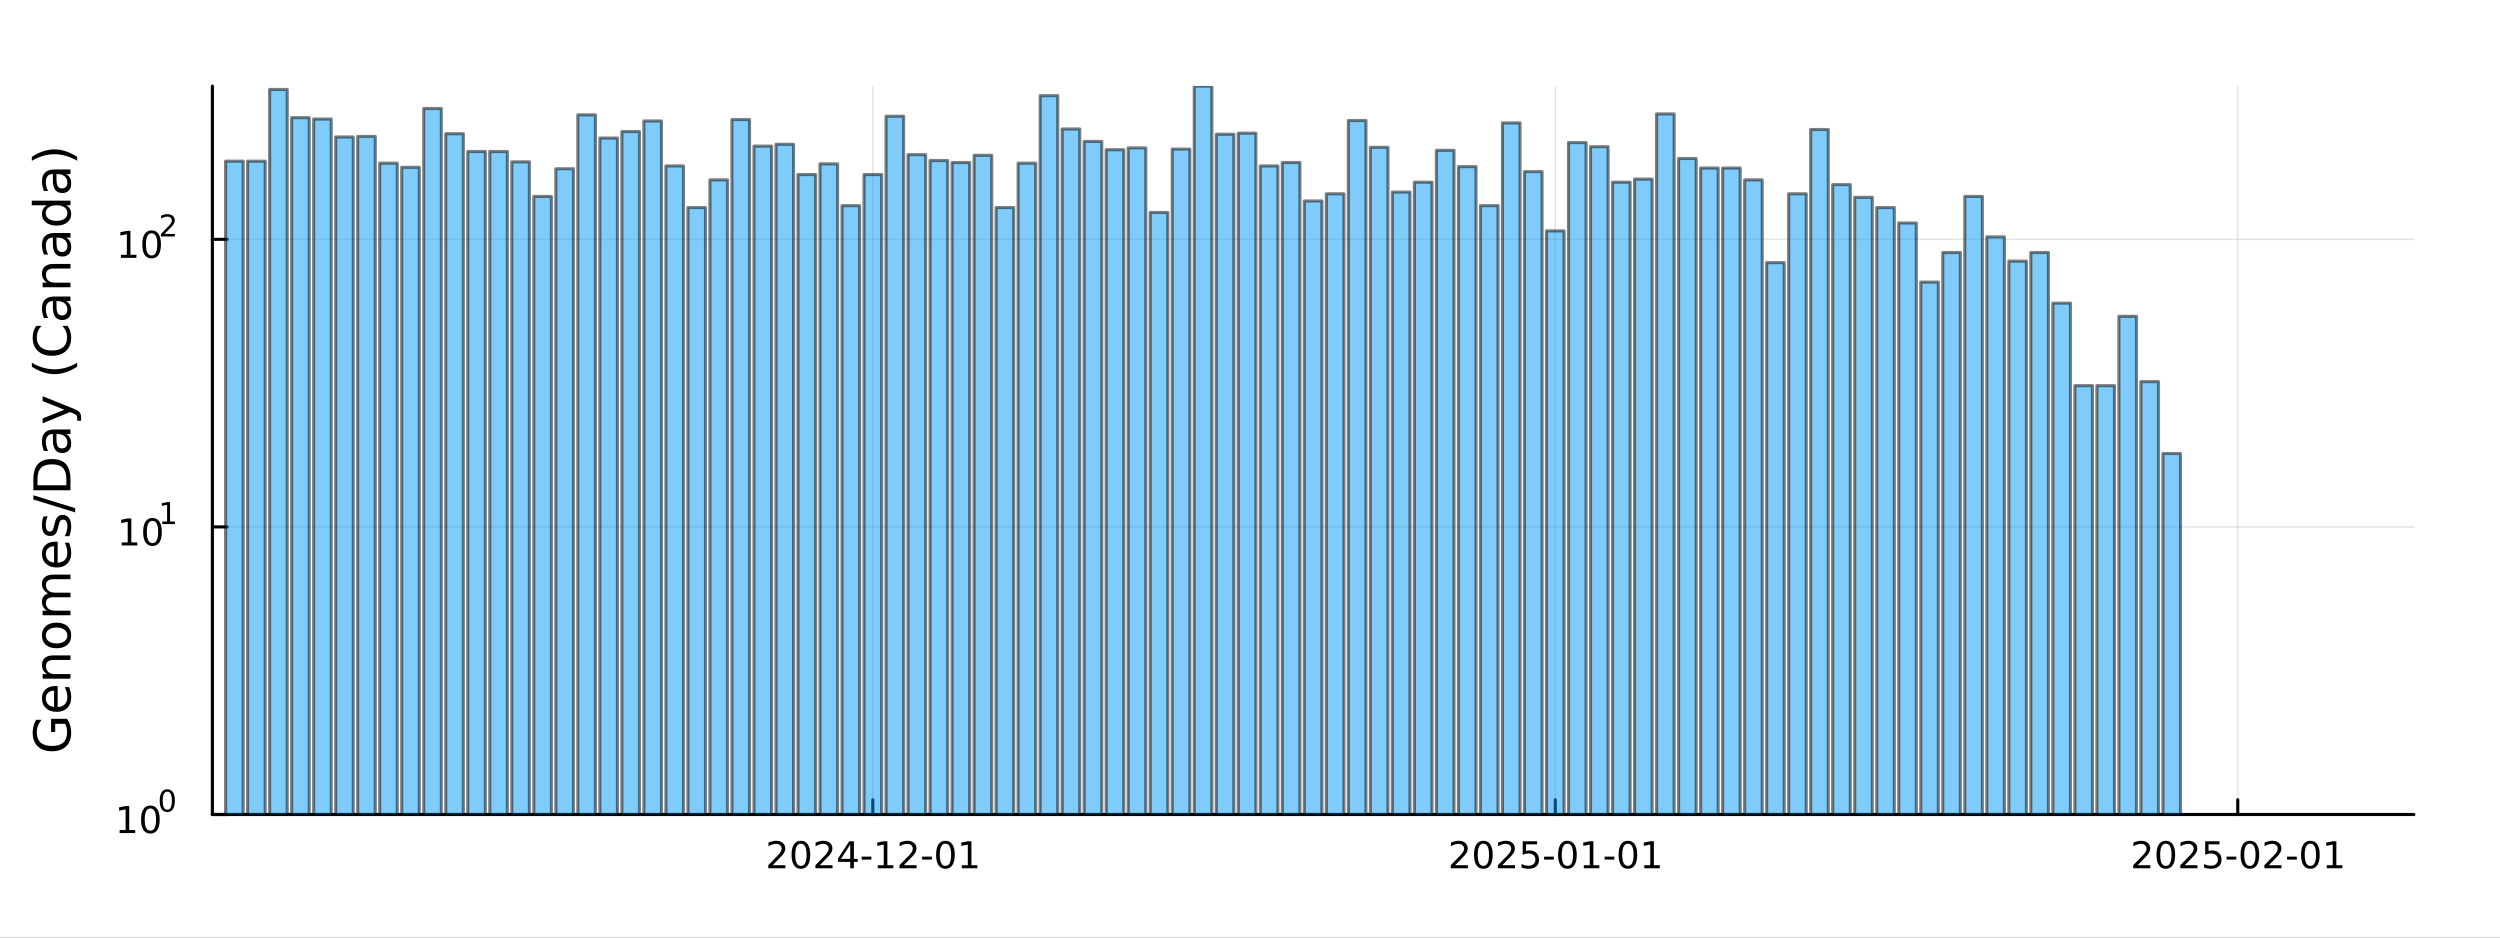 <?xml version="1.0" encoding="utf-8"?>
<svg xmlns="http://www.w3.org/2000/svg" xmlns:xlink="http://www.w3.org/1999/xlink" width="800" height="300" viewBox="0 0 3200 1200">
<rect x="0" y="0" width="3200" height="1200" fill="#333333" stroke="none"/>
<defs>
  <clipPath id="clip000">
    <rect x="0" y="0" width="3200" height="1200"/>
  </clipPath>
</defs>
<path clip-path="url(#clip000)" d="M0 1200 L3200 1200 L3200 0 L0 0  Z" fill="#ffffff" fill-rule="evenodd" fill-opacity="1"/>
<defs>
  <clipPath id="clip001">
    <rect x="640" y="0" width="2241" height="1200"/>
  </clipPath>
</defs>
<path clip-path="url(#clip000)" d="M271.839 1042.58 L3089.76 1042.58 L3089.76 110.236 L271.839 110.236  Z" fill="#ffffff" fill-rule="evenodd" fill-opacity="1"/>
<defs>
  <clipPath id="clip002">
    <rect x="271" y="110" width="2819" height="933"/>
  </clipPath>
</defs>
<polyline clip-path="url(#clip002)" style="stroke:#000000; stroke-linecap:round; stroke-linejoin:round; stroke-width:2; stroke-opacity:0.1; fill:none" points="1117.22,1042.58 1117.22,110.236 "/>
<polyline clip-path="url(#clip002)" style="stroke:#000000; stroke-linecap:round; stroke-linejoin:round; stroke-width:2; stroke-opacity:0.1; fill:none" points="1990.77,1042.58 1990.77,110.236 "/>
<polyline clip-path="url(#clip002)" style="stroke:#000000; stroke-linecap:round; stroke-linejoin:round; stroke-width:2; stroke-opacity:0.1; fill:none" points="2864.33,1042.58 2864.33,110.236 "/>
<polyline clip-path="url(#clip000)" style="stroke:#000000; stroke-linecap:round; stroke-linejoin:round; stroke-width:4; stroke-opacity:1; fill:none" points="271.839,1042.58 3089.76,1042.58 "/>
<polyline clip-path="url(#clip000)" style="stroke:#000000; stroke-linecap:round; stroke-linejoin:round; stroke-width:4; stroke-opacity:1; fill:none" points="1117.22,1042.58 1117.22,1023.68 "/>
<polyline clip-path="url(#clip000)" style="stroke:#000000; stroke-linecap:round; stroke-linejoin:round; stroke-width:4; stroke-opacity:1; fill:none" points="1990.77,1042.58 1990.77,1023.68 "/>
<polyline clip-path="url(#clip000)" style="stroke:#000000; stroke-linecap:round; stroke-linejoin:round; stroke-width:4; stroke-opacity:1; fill:none" points="2864.33,1042.58 2864.33,1023.68 "/>
<path clip-path="url(#clip000)" d="M989.011 1107.44 L1005.33 1107.44 L1005.33 1111.38 L983.386 1111.38 L983.386 1107.44 Q986.048 1104.69 990.632 1100.06 Q995.238 1095.4 996.419 1094.06 Q998.664 1091.54 999.544 1089.8 Q1000.45 1088.04 1000.45 1086.35 Q1000.45 1083.6 998.502 1081.86 Q996.581 1080.13 993.479 1080.13 Q991.28 1080.13 988.826 1080.89 Q986.396 1081.65 983.618 1083.2 L983.618 1078.48 Q986.442 1077.35 988.896 1076.77 Q991.349 1076.19 993.386 1076.19 Q998.757 1076.19 1001.95 1078.88 Q1005.15 1081.56 1005.15 1086.05 Q1005.15 1088.18 1004.34 1090.1 Q1003.55 1092 1001.44 1094.59 Q1000.86 1095.26 997.761 1098.48 Q994.659 1101.68 989.011 1107.44 Z" fill="#000000" fill-rule="nonzero" fill-opacity="1" /><path clip-path="url(#clip000)" d="M1025.15 1079.89 Q1021.53 1079.89 1019.71 1083.46 Q1017.9 1087 1017.9 1094.13 Q1017.9 1101.24 1019.71 1104.8 Q1021.53 1108.34 1025.15 1108.34 Q1028.78 1108.34 1030.59 1104.8 Q1032.41 1101.24 1032.41 1094.13 Q1032.41 1087 1030.59 1083.46 Q1028.78 1079.89 1025.15 1079.89 M1025.15 1076.19 Q1030.96 1076.19 1034.01 1080.8 Q1037.09 1085.38 1037.09 1094.13 Q1037.09 1102.86 1034.01 1107.46 Q1030.96 1112.05 1025.15 1112.05 Q1019.34 1112.05 1016.26 1107.46 Q1013.2 1102.86 1013.2 1094.13 Q1013.2 1085.38 1016.26 1080.8 Q1019.34 1076.19 1025.15 1076.19 Z" fill="#000000" fill-rule="nonzero" fill-opacity="1" /><path clip-path="url(#clip000)" d="M1049.34 1107.44 L1065.65 1107.44 L1065.65 1111.38 L1043.71 1111.38 L1043.71 1107.44 Q1046.37 1104.69 1050.96 1100.06 Q1055.56 1095.4 1056.74 1094.06 Q1058.99 1091.54 1059.87 1089.8 Q1060.77 1088.04 1060.77 1086.35 Q1060.77 1083.6 1058.83 1081.86 Q1056.9 1080.13 1053.8 1080.13 Q1051.6 1080.13 1049.15 1080.89 Q1046.72 1081.65 1043.94 1083.2 L1043.94 1078.48 Q1046.77 1077.35 1049.22 1076.77 Q1051.67 1076.19 1053.71 1076.19 Q1059.08 1076.19 1062.27 1078.88 Q1065.47 1081.56 1065.47 1086.05 Q1065.47 1088.18 1064.66 1090.1 Q1063.87 1092 1061.77 1094.59 Q1061.19 1095.26 1058.08 1098.48 Q1054.98 1101.68 1049.34 1107.44 Z" fill="#000000" fill-rule="nonzero" fill-opacity="1" /><path clip-path="url(#clip000)" d="M1088.32 1080.89 L1076.51 1099.34 L1088.32 1099.34 L1088.32 1080.89 M1087.09 1076.82 L1092.97 1076.82 L1092.97 1099.34 L1097.9 1099.34 L1097.9 1103.23 L1092.97 1103.23 L1092.97 1111.38 L1088.32 1111.38 L1088.32 1103.23 L1072.71 1103.23 L1072.71 1098.71 L1087.09 1076.82 Z" fill="#000000" fill-rule="nonzero" fill-opacity="1" /><path clip-path="url(#clip000)" d="M1102.88 1096.49 L1115.35 1096.49 L1115.35 1100.29 L1102.88 1100.29 L1102.88 1096.49 Z" fill="#000000" fill-rule="nonzero" fill-opacity="1" /><path clip-path="url(#clip000)" d="M1123.55 1107.44 L1131.19 1107.44 L1131.19 1081.07 L1122.88 1082.74 L1122.88 1078.48 L1131.14 1076.82 L1135.82 1076.82 L1135.82 1107.44 L1143.45 1107.44 L1143.45 1111.38 L1123.55 1111.38 L1123.55 1107.44 Z" fill="#000000" fill-rule="nonzero" fill-opacity="1" /><path clip-path="url(#clip000)" d="M1156.93 1107.44 L1173.25 1107.44 L1173.25 1111.38 L1151.3 1111.38 L1151.3 1107.44 Q1153.96 1104.69 1158.55 1100.06 Q1163.15 1095.4 1164.33 1094.06 Q1166.58 1091.54 1167.46 1089.8 Q1168.36 1088.04 1168.36 1086.35 Q1168.36 1083.6 1166.42 1081.86 Q1164.5 1080.13 1161.39 1080.13 Q1159.2 1080.13 1156.74 1080.89 Q1154.31 1081.65 1151.53 1083.2 L1151.53 1078.48 Q1154.36 1077.35 1156.81 1076.77 Q1159.26 1076.19 1161.3 1076.19 Q1166.67 1076.19 1169.87 1078.88 Q1173.06 1081.56 1173.06 1086.05 Q1173.06 1088.18 1172.25 1090.1 Q1171.46 1092 1169.36 1094.59 Q1168.78 1095.26 1165.68 1098.48 Q1162.58 1101.68 1156.93 1107.44 Z" fill="#000000" fill-rule="nonzero" fill-opacity="1" /><path clip-path="url(#clip000)" d="M1180.31 1096.49 L1192.78 1096.49 L1192.78 1100.29 L1180.31 1100.29 L1180.31 1096.49 Z" fill="#000000" fill-rule="nonzero" fill-opacity="1" /><path clip-path="url(#clip000)" d="M1210.17 1079.89 Q1206.56 1079.89 1204.73 1083.46 Q1202.92 1087 1202.92 1094.13 Q1202.92 1101.24 1204.73 1104.8 Q1206.56 1108.34 1210.17 1108.34 Q1213.8 1108.34 1215.61 1104.8 Q1217.44 1101.24 1217.44 1094.13 Q1217.44 1087 1215.61 1083.46 Q1213.8 1079.89 1210.17 1079.89 M1210.17 1076.19 Q1215.98 1076.19 1219.03 1080.8 Q1222.11 1085.38 1222.11 1094.13 Q1222.11 1102.86 1219.03 1107.46 Q1215.98 1112.05 1210.17 1112.05 Q1204.36 1112.05 1201.28 1107.46 Q1198.22 1102.86 1198.22 1094.13 Q1198.22 1085.38 1201.28 1080.8 Q1204.36 1076.19 1210.17 1076.19 Z" fill="#000000" fill-rule="nonzero" fill-opacity="1" /><path clip-path="url(#clip000)" d="M1231.14 1107.44 L1238.78 1107.44 L1238.78 1081.07 L1230.47 1082.74 L1230.47 1078.48 L1238.73 1076.82 L1243.41 1076.82 L1243.41 1107.44 L1251.05 1107.44 L1251.05 1111.38 L1231.14 1111.38 L1231.14 1107.44 Z" fill="#000000" fill-rule="nonzero" fill-opacity="1" /><path clip-path="url(#clip000)" d="M1862.57 1107.44 L1878.89 1107.44 L1878.89 1111.38 L1856.94 1111.38 L1856.94 1107.44 Q1859.6 1104.69 1864.19 1100.06 Q1868.79 1095.4 1869.98 1094.06 Q1872.22 1091.54 1873.1 1089.8 Q1874 1088.04 1874 1086.35 Q1874 1083.6 1872.06 1081.86 Q1870.14 1080.13 1867.04 1080.13 Q1864.84 1080.13 1862.38 1080.89 Q1859.95 1081.65 1857.17 1083.2 L1857.17 1078.48 Q1860 1077.35 1862.45 1076.77 Q1864.91 1076.19 1866.94 1076.19 Q1872.31 1076.19 1875.51 1078.88 Q1878.7 1081.56 1878.7 1086.05 Q1878.7 1088.18 1877.89 1090.1 Q1877.1 1092 1875 1094.59 Q1874.42 1095.26 1871.32 1098.48 Q1868.22 1101.68 1862.57 1107.44 Z" fill="#000000" fill-rule="nonzero" fill-opacity="1" /><path clip-path="url(#clip000)" d="M1898.7 1079.89 Q1895.09 1079.89 1893.26 1083.46 Q1891.46 1087 1891.46 1094.13 Q1891.46 1101.24 1893.26 1104.8 Q1895.09 1108.34 1898.7 1108.34 Q1902.34 1108.34 1904.14 1104.8 Q1905.97 1101.24 1905.97 1094.13 Q1905.97 1087 1904.14 1083.46 Q1902.34 1079.89 1898.7 1079.89 M1898.7 1076.19 Q1904.51 1076.19 1907.57 1080.8 Q1910.65 1085.38 1910.65 1094.13 Q1910.65 1102.86 1907.57 1107.46 Q1904.51 1112.05 1898.7 1112.05 Q1892.89 1112.05 1889.81 1107.46 Q1886.76 1102.86 1886.76 1094.13 Q1886.76 1085.38 1889.81 1080.8 Q1892.89 1076.19 1898.7 1076.19 Z" fill="#000000" fill-rule="nonzero" fill-opacity="1" /><path clip-path="url(#clip000)" d="M1922.89 1107.44 L1939.21 1107.44 L1939.21 1111.38 L1917.27 1111.38 L1917.27 1107.44 Q1919.93 1104.69 1924.51 1100.06 Q1929.12 1095.4 1930.3 1094.06 Q1932.54 1091.54 1933.42 1089.8 Q1934.33 1088.04 1934.33 1086.35 Q1934.33 1083.6 1932.38 1081.86 Q1930.46 1080.13 1927.36 1080.13 Q1925.16 1080.13 1922.71 1080.89 Q1920.28 1081.65 1917.5 1083.2 L1917.5 1078.48 Q1920.32 1077.35 1922.78 1076.77 Q1925.23 1076.19 1927.27 1076.19 Q1932.64 1076.19 1935.83 1078.88 Q1939.03 1081.56 1939.03 1086.05 Q1939.03 1088.18 1938.22 1090.1 Q1937.43 1092 1935.32 1094.59 Q1934.74 1095.26 1931.64 1098.48 Q1928.54 1101.68 1922.89 1107.44 Z" fill="#000000" fill-rule="nonzero" fill-opacity="1" /><path clip-path="url(#clip000)" d="M1949.07 1076.82 L1967.43 1076.82 L1967.43 1080.75 L1953.35 1080.75 L1953.35 1089.22 Q1954.37 1088.88 1955.39 1088.71 Q1956.41 1088.53 1957.43 1088.53 Q1963.22 1088.53 1966.6 1091.7 Q1969.97 1094.87 1969.97 1100.29 Q1969.97 1105.87 1966.5 1108.97 Q1963.03 1112.05 1956.71 1112.05 Q1954.53 1112.05 1952.27 1111.68 Q1950.02 1111.31 1947.61 1110.57 L1947.61 1105.87 Q1949.7 1107 1951.92 1107.56 Q1954.14 1108.11 1956.62 1108.11 Q1960.62 1108.11 1962.96 1106.01 Q1965.3 1103.9 1965.3 1100.29 Q1965.3 1096.68 1962.96 1094.57 Q1960.62 1092.46 1956.62 1092.46 Q1954.74 1092.46 1952.87 1092.88 Q1951.02 1093.3 1949.07 1094.18 L1949.07 1076.82 Z" fill="#000000" fill-rule="nonzero" fill-opacity="1" /><path clip-path="url(#clip000)" d="M1976.43 1096.49 L1988.91 1096.49 L1988.91 1100.29 L1976.43 1100.29 L1976.43 1096.49 Z" fill="#000000" fill-rule="nonzero" fill-opacity="1" /><path clip-path="url(#clip000)" d="M2006.29 1079.89 Q2002.68 1079.89 2000.85 1083.46 Q1999.05 1087 1999.05 1094.13 Q1999.05 1101.24 2000.85 1104.8 Q2002.68 1108.34 2006.29 1108.34 Q2009.93 1108.34 2011.73 1104.8 Q2013.56 1101.24 2013.56 1094.13 Q2013.56 1087 2011.73 1083.46 Q2009.93 1079.89 2006.29 1079.89 M2006.29 1076.19 Q2012.1 1076.19 2015.16 1080.8 Q2018.24 1085.38 2018.24 1094.13 Q2018.24 1102.86 2015.16 1107.46 Q2012.1 1112.05 2006.29 1112.05 Q2000.48 1112.05 1997.41 1107.46 Q1994.35 1102.86 1994.35 1094.13 Q1994.35 1085.38 1997.41 1080.8 Q2000.48 1076.19 2006.29 1076.19 Z" fill="#000000" fill-rule="nonzero" fill-opacity="1" /><path clip-path="url(#clip000)" d="M2027.27 1107.44 L2034.9 1107.44 L2034.9 1081.07 L2026.59 1082.74 L2026.59 1078.48 L2034.86 1076.82 L2039.53 1076.82 L2039.53 1107.44 L2047.17 1107.44 L2047.17 1111.38 L2027.27 1111.38 L2027.27 1107.44 Z" fill="#000000" fill-rule="nonzero" fill-opacity="1" /><path clip-path="url(#clip000)" d="M2053.86 1096.49 L2066.34 1096.49 L2066.34 1100.29 L2053.86 1100.29 L2053.86 1096.49 Z" fill="#000000" fill-rule="nonzero" fill-opacity="1" /><path clip-path="url(#clip000)" d="M2083.72 1079.89 Q2080.11 1079.89 2078.28 1083.46 Q2076.48 1087 2076.48 1094.13 Q2076.48 1101.24 2078.28 1104.8 Q2080.11 1108.34 2083.72 1108.34 Q2087.36 1108.34 2089.16 1104.8 Q2090.99 1101.24 2090.99 1094.13 Q2090.99 1087 2089.16 1083.46 Q2087.36 1079.89 2083.72 1079.89 M2083.72 1076.19 Q2089.53 1076.19 2092.59 1080.8 Q2095.67 1085.38 2095.67 1094.13 Q2095.67 1102.86 2092.59 1107.46 Q2089.53 1112.05 2083.72 1112.05 Q2077.91 1112.05 2074.84 1107.46 Q2071.78 1102.86 2071.78 1094.13 Q2071.78 1085.38 2074.84 1080.8 Q2077.91 1076.19 2083.72 1076.19 Z" fill="#000000" fill-rule="nonzero" fill-opacity="1" /><path clip-path="url(#clip000)" d="M2104.7 1107.44 L2112.34 1107.44 L2112.34 1081.07 L2104.02 1082.74 L2104.02 1078.48 L2112.29 1076.82 L2116.96 1076.82 L2116.96 1107.44 L2124.6 1107.44 L2124.6 1111.38 L2104.7 1111.38 L2104.7 1107.44 Z" fill="#000000" fill-rule="nonzero" fill-opacity="1" /><path clip-path="url(#clip000)" d="M2736.12 1107.44 L2752.44 1107.44 L2752.44 1111.38 L2730.5 1111.38 L2730.5 1107.44 Q2733.16 1104.69 2737.74 1100.06 Q2742.35 1095.4 2743.53 1094.06 Q2745.78 1091.54 2746.66 1089.8 Q2747.56 1088.04 2747.56 1086.35 Q2747.56 1083.6 2745.62 1081.86 Q2743.69 1080.13 2740.59 1080.13 Q2738.39 1080.13 2735.94 1080.89 Q2733.51 1081.65 2730.73 1083.2 L2730.73 1078.48 Q2733.56 1077.35 2736.01 1076.77 Q2738.46 1076.19 2740.5 1076.19 Q2745.87 1076.19 2749.06 1078.88 Q2752.26 1081.56 2752.26 1086.05 Q2752.26 1088.18 2751.45 1090.1 Q2750.66 1092 2748.55 1094.59 Q2747.98 1095.26 2744.87 1098.48 Q2741.77 1101.68 2736.12 1107.44 Z" fill="#000000" fill-rule="nonzero" fill-opacity="1" /><path clip-path="url(#clip000)" d="M2772.26 1079.89 Q2768.65 1079.89 2766.82 1083.46 Q2765.01 1087 2765.01 1094.13 Q2765.01 1101.24 2766.82 1104.8 Q2768.65 1108.34 2772.26 1108.34 Q2775.89 1108.34 2777.7 1104.8 Q2779.53 1101.24 2779.53 1094.13 Q2779.53 1087 2777.7 1083.46 Q2775.89 1079.89 2772.26 1079.89 M2772.26 1076.19 Q2778.07 1076.19 2781.12 1080.8 Q2784.2 1085.38 2784.2 1094.13 Q2784.2 1102.86 2781.12 1107.46 Q2778.07 1112.05 2772.26 1112.05 Q2766.45 1112.05 2763.37 1107.46 Q2760.31 1102.86 2760.31 1094.13 Q2760.31 1085.38 2763.37 1080.8 Q2766.45 1076.19 2772.26 1076.19 Z" fill="#000000" fill-rule="nonzero" fill-opacity="1" /><path clip-path="url(#clip000)" d="M2796.45 1107.44 L2812.77 1107.44 L2812.77 1111.38 L2790.82 1111.38 L2790.82 1107.44 Q2793.49 1104.69 2798.07 1100.06 Q2802.68 1095.4 2803.86 1094.06 Q2806.1 1091.54 2806.98 1089.8 Q2807.88 1088.04 2807.88 1086.35 Q2807.88 1083.6 2805.94 1081.86 Q2804.02 1080.13 2800.92 1080.13 Q2798.72 1080.13 2796.26 1080.89 Q2793.83 1081.65 2791.05 1083.2 L2791.05 1078.48 Q2793.88 1077.35 2796.33 1076.77 Q2798.79 1076.19 2800.82 1076.19 Q2806.19 1076.19 2809.39 1078.88 Q2812.58 1081.56 2812.58 1086.05 Q2812.58 1088.18 2811.77 1090.1 Q2810.99 1092 2808.88 1094.59 Q2808.3 1095.26 2805.2 1098.48 Q2802.1 1101.68 2796.45 1107.44 Z" fill="#000000" fill-rule="nonzero" fill-opacity="1" /><path clip-path="url(#clip000)" d="M2822.63 1076.82 L2840.99 1076.82 L2840.99 1080.75 L2826.91 1080.75 L2826.91 1089.22 Q2827.93 1088.88 2828.95 1088.71 Q2829.97 1088.53 2830.99 1088.53 Q2836.77 1088.53 2840.15 1091.7 Q2843.53 1094.87 2843.53 1100.29 Q2843.53 1105.87 2840.06 1108.97 Q2836.59 1112.05 2830.27 1112.05 Q2828.09 1112.05 2825.82 1111.68 Q2823.58 1111.31 2821.17 1110.57 L2821.17 1105.87 Q2823.25 1107 2825.48 1107.56 Q2827.7 1108.11 2830.17 1108.11 Q2834.18 1108.11 2836.52 1106.01 Q2838.86 1103.9 2838.86 1100.29 Q2838.86 1096.68 2836.52 1094.57 Q2834.18 1092.46 2830.17 1092.46 Q2828.3 1092.46 2826.42 1092.88 Q2824.57 1093.3 2822.63 1094.18 L2822.63 1076.82 Z" fill="#000000" fill-rule="nonzero" fill-opacity="1" /><path clip-path="url(#clip000)" d="M2849.99 1096.49 L2862.47 1096.49 L2862.47 1100.29 L2849.99 1100.29 L2849.99 1096.49 Z" fill="#000000" fill-rule="nonzero" fill-opacity="1" /><path clip-path="url(#clip000)" d="M2879.85 1079.89 Q2876.24 1079.89 2874.41 1083.46 Q2872.61 1087 2872.61 1094.13 Q2872.61 1101.24 2874.41 1104.8 Q2876.24 1108.34 2879.85 1108.34 Q2883.48 1108.34 2885.29 1104.8 Q2887.12 1101.24 2887.12 1094.13 Q2887.12 1087 2885.29 1083.46 Q2883.48 1079.89 2879.85 1079.89 M2879.85 1076.19 Q2885.66 1076.19 2888.72 1080.8 Q2891.79 1085.38 2891.79 1094.13 Q2891.79 1102.86 2888.72 1107.46 Q2885.66 1112.05 2879.85 1112.05 Q2874.04 1112.05 2870.96 1107.46 Q2867.91 1102.86 2867.91 1094.13 Q2867.91 1085.38 2870.96 1080.8 Q2874.04 1076.19 2879.85 1076.19 Z" fill="#000000" fill-rule="nonzero" fill-opacity="1" /><path clip-path="url(#clip000)" d="M2904.04 1107.44 L2920.36 1107.44 L2920.36 1111.38 L2898.42 1111.38 L2898.42 1107.44 Q2901.08 1104.69 2905.66 1100.06 Q2910.27 1095.4 2911.45 1094.06 Q2913.69 1091.54 2914.57 1089.8 Q2915.48 1088.04 2915.48 1086.35 Q2915.48 1083.6 2913.53 1081.86 Q2911.61 1080.13 2908.51 1080.13 Q2906.31 1080.13 2903.86 1080.89 Q2901.42 1081.65 2898.65 1083.2 L2898.65 1078.48 Q2901.47 1077.35 2903.92 1076.77 Q2906.38 1076.19 2908.42 1076.19 Q2913.79 1076.19 2916.98 1078.88 Q2920.17 1081.56 2920.17 1086.05 Q2920.17 1088.18 2919.36 1090.1 Q2918.58 1092 2916.47 1094.59 Q2915.89 1095.26 2912.79 1098.48 Q2909.69 1101.68 2904.04 1107.44 Z" fill="#000000" fill-rule="nonzero" fill-opacity="1" /><path clip-path="url(#clip000)" d="M2927.42 1096.49 L2939.9 1096.49 L2939.9 1100.29 L2927.42 1100.29 L2927.42 1096.49 Z" fill="#000000" fill-rule="nonzero" fill-opacity="1" /><path clip-path="url(#clip000)" d="M2957.28 1079.89 Q2953.67 1079.89 2951.84 1083.46 Q2950.04 1087 2950.04 1094.13 Q2950.04 1101.24 2951.84 1104.8 Q2953.67 1108.34 2957.28 1108.34 Q2960.91 1108.34 2962.72 1104.8 Q2964.55 1101.24 2964.55 1094.13 Q2964.55 1087 2962.72 1083.46 Q2960.91 1079.89 2957.28 1079.89 M2957.28 1076.19 Q2963.09 1076.19 2966.15 1080.8 Q2969.23 1085.38 2969.23 1094.13 Q2969.23 1102.86 2966.15 1107.46 Q2963.09 1112.05 2957.28 1112.05 Q2951.47 1112.05 2948.39 1107.46 Q2945.34 1102.86 2945.34 1094.13 Q2945.34 1085.38 2948.39 1080.8 Q2951.47 1076.19 2957.28 1076.19 Z" fill="#000000" fill-rule="nonzero" fill-opacity="1" /><path clip-path="url(#clip000)" d="M2978.25 1107.44 L2985.89 1107.44 L2985.89 1081.07 L2977.58 1082.74 L2977.58 1078.48 L2985.85 1076.82 L2990.52 1076.82 L2990.52 1107.44 L2998.16 1107.44 L2998.16 1111.38 L2978.25 1111.38 L2978.25 1107.44 Z" fill="#000000" fill-rule="nonzero" fill-opacity="1" /><polyline clip-path="url(#clip002)" style="stroke:#000000; stroke-linecap:round; stroke-linejoin:round; stroke-width:2; stroke-opacity:0.1; fill:none" points="271.839,1042.58 3089.76,1042.58 "/>
<polyline clip-path="url(#clip002)" style="stroke:#000000; stroke-linecap:round; stroke-linejoin:round; stroke-width:2; stroke-opacity:0.1; fill:none" points="271.839,674.463 3089.76,674.463 "/>
<polyline clip-path="url(#clip002)" style="stroke:#000000; stroke-linecap:round; stroke-linejoin:round; stroke-width:2; stroke-opacity:0.1; fill:none" points="271.839,306.35 3089.76,306.35 "/>
<polyline clip-path="url(#clip000)" style="stroke:#000000; stroke-linecap:round; stroke-linejoin:round; stroke-width:4; stroke-opacity:1; fill:none" points="271.839,1042.58 271.839,110.236 "/>
<polyline clip-path="url(#clip000)" style="stroke:#000000; stroke-linecap:round; stroke-linejoin:round; stroke-width:4; stroke-opacity:1; fill:none" points="271.839,1042.58 290.737,1042.58 "/>
<polyline clip-path="url(#clip000)" style="stroke:#000000; stroke-linecap:round; stroke-linejoin:round; stroke-width:4; stroke-opacity:1; fill:none" points="271.839,674.463 290.737,674.463 "/>
<polyline clip-path="url(#clip000)" style="stroke:#000000; stroke-linecap:round; stroke-linejoin:round; stroke-width:4; stroke-opacity:1; fill:none" points="271.839,306.35 290.737,306.35 "/>
<path clip-path="url(#clip000)" d="M153.134 1062.37 L160.772 1062.37 L160.772 1036 L152.462 1037.67 L152.462 1033.41 L160.726 1031.74 L165.402 1031.74 L165.402 1062.37 L173.041 1062.37 L173.041 1066.3 L153.134 1066.3 L153.134 1062.37 Z" fill="#000000" fill-rule="nonzero" fill-opacity="1" /><path clip-path="url(#clip000)" d="M192.485 1034.82 Q188.874 1034.82 187.045 1038.39 Q185.24 1041.93 185.24 1049.06 Q185.24 1056.16 187.045 1059.73 Q188.874 1063.27 192.485 1063.27 Q196.119 1063.27 197.925 1059.73 Q199.754 1056.16 199.754 1049.06 Q199.754 1041.93 197.925 1038.39 Q196.119 1034.82 192.485 1034.82 M192.485 1031.12 Q198.295 1031.12 201.351 1035.72 Q204.43 1040.31 204.43 1049.06 Q204.43 1057.78 201.351 1062.39 Q198.295 1066.97 192.485 1066.97 Q186.675 1066.97 183.596 1062.39 Q180.541 1057.78 180.541 1049.06 Q180.541 1040.31 183.596 1035.72 Q186.675 1031.12 192.485 1031.12 Z" fill="#000000" fill-rule="nonzero" fill-opacity="1" /><path clip-path="url(#clip000)" d="M214.134 1013.31 Q211.2 1013.31 209.715 1016.21 Q208.248 1019.09 208.248 1024.88 Q208.248 1030.66 209.715 1033.55 Q211.2 1036.43 214.134 1036.43 Q217.087 1036.43 218.554 1033.55 Q220.04 1030.66 220.04 1024.88 Q220.04 1019.09 218.554 1016.21 Q217.087 1013.31 214.134 1013.31 M214.134 1010.31 Q218.855 1010.31 221.338 1014.05 Q223.839 1017.77 223.839 1024.88 Q223.839 1031.97 221.338 1035.71 Q218.855 1039.44 214.134 1039.44 Q209.414 1039.44 206.912 1035.71 Q204.43 1031.97 204.43 1024.88 Q204.43 1017.77 206.912 1014.05 Q209.414 1010.31 214.134 1010.31 Z" fill="#000000" fill-rule="nonzero" fill-opacity="1" /><path clip-path="url(#clip000)" d="M155.823 694.255 L163.462 694.255 L163.462 667.89 L155.152 669.556 L155.152 665.297 L163.416 663.63 L168.092 663.63 L168.092 694.255 L175.73 694.255 L175.73 698.19 L155.823 698.19 L155.823 694.255 Z" fill="#000000" fill-rule="nonzero" fill-opacity="1" /><path clip-path="url(#clip000)" d="M195.175 666.709 Q191.564 666.709 189.735 670.274 Q187.929 673.816 187.929 680.945 Q187.929 688.052 189.735 691.616 Q191.564 695.158 195.175 695.158 Q198.809 695.158 200.615 691.616 Q202.443 688.052 202.443 680.945 Q202.443 673.816 200.615 670.274 Q198.809 666.709 195.175 666.709 M195.175 663.005 Q200.985 663.005 204.04 667.612 Q207.119 672.195 207.119 680.945 Q207.119 689.672 204.04 694.278 Q200.985 698.862 195.175 698.862 Q189.365 698.862 186.286 694.278 Q183.23 689.672 183.23 680.945 Q183.23 672.195 186.286 667.612 Q189.365 663.005 195.175 663.005 Z" fill="#000000" fill-rule="nonzero" fill-opacity="1" /><path clip-path="url(#clip000)" d="M207.665 667.583 L213.871 667.583 L213.871 646.161 L207.119 647.515 L207.119 644.054 L213.833 642.7 L217.633 642.7 L217.633 667.583 L223.839 667.583 L223.839 670.78 L207.665 670.78 L207.665 667.583 Z" fill="#000000" fill-rule="nonzero" fill-opacity="1" /><path clip-path="url(#clip000)" d="M154.713 326.142 L162.352 326.142 L162.352 299.777 L154.042 301.443 L154.042 297.184 L162.306 295.518 L166.982 295.518 L166.982 326.142 L174.621 326.142 L174.621 330.078 L154.713 330.078 L154.713 326.142 Z" fill="#000000" fill-rule="nonzero" fill-opacity="1" /><path clip-path="url(#clip000)" d="M194.065 298.596 Q190.454 298.596 188.625 302.161 Q186.82 305.703 186.82 312.832 Q186.82 319.939 188.625 323.504 Q190.454 327.045 194.065 327.045 Q197.699 327.045 199.505 323.504 Q201.334 319.939 201.334 312.832 Q201.334 305.703 199.505 302.161 Q197.699 298.596 194.065 298.596 M194.065 294.893 Q199.875 294.893 202.931 299.499 Q206.009 304.082 206.009 312.832 Q206.009 321.559 202.931 326.166 Q199.875 330.749 194.065 330.749 Q188.255 330.749 185.176 326.166 Q182.121 321.559 182.121 312.832 Q182.121 304.082 185.176 299.499 Q188.255 294.893 194.065 294.893 Z" fill="#000000" fill-rule="nonzero" fill-opacity="1" /><path clip-path="url(#clip000)" d="M210.58 299.47 L223.839 299.47 L223.839 302.667 L206.009 302.667 L206.009 299.47 Q208.172 297.232 211.896 293.47 Q215.639 289.69 216.598 288.599 Q218.423 286.549 219.137 285.138 Q219.871 283.709 219.871 282.336 Q219.871 280.098 218.291 278.687 Q216.73 277.277 214.21 277.277 Q212.423 277.277 210.429 277.897 Q208.454 278.518 206.198 279.778 L206.198 275.941 Q208.492 275.02 210.486 274.55 Q212.479 274.079 214.134 274.079 Q218.498 274.079 221.093 276.261 Q223.689 278.443 223.689 282.091 Q223.689 283.822 223.03 285.383 Q222.391 286.925 220.68 289.032 Q220.209 289.577 217.689 292.191 Q215.169 294.787 210.58 299.47 Z" fill="#000000" fill-rule="nonzero" fill-opacity="1" /><path clip-path="url(#clip000)" d="M83.427 926.472 L70.664 926.472 L70.664 936.976 L65.38 936.976 L65.38 920.106 L85.782 920.106 Q88.424 923.83 89.793 928.318 Q91.129 932.806 91.129 937.899 Q91.129 949.039 84.636 955.341 Q78.111 961.611 66.494 961.611 Q54.845 961.611 48.352 955.341 Q41.827 949.039 41.827 937.899 Q41.827 933.252 42.973 929.082 Q44.119 924.881 46.347 921.348 L53.19 921.348 Q50.166 924.913 48.638 928.923 Q47.11 932.933 47.11 937.357 Q47.11 946.078 51.98 950.471 Q56.85 954.831 66.494 954.831 Q76.106 954.831 80.976 950.471 Q85.846 946.078 85.846 937.357 Q85.846 933.952 85.273 931.278 Q84.668 928.605 83.427 926.472 Z" fill="#000000" fill-rule="nonzero" fill-opacity="1" /><path clip-path="url(#clip000)" d="M70.918 878.125 L73.783 878.125 L73.783 905.052 Q79.83 904.67 83.013 901.423 Q86.164 898.145 86.164 892.32 Q86.164 888.946 85.337 885.795 Q84.509 882.612 82.854 879.493 L88.392 879.493 Q89.729 882.644 90.429 885.954 Q91.129 889.265 91.129 892.67 Q91.129 901.2 86.164 906.197 Q81.199 911.163 72.732 911.163 Q63.98 911.163 58.855 906.452 Q53.699 901.71 53.699 893.689 Q53.699 886.495 58.346 882.326 Q62.961 878.125 70.918 878.125 M69.2 883.981 Q64.393 884.045 61.529 886.686 Q58.664 889.296 58.664 893.625 Q58.664 898.527 61.433 901.487 Q64.202 904.415 69.231 904.861 L69.2 883.981 Z" fill="#000000" fill-rule="nonzero" fill-opacity="1" /><path clip-path="url(#clip000)" d="M68.69 838.88 L90.206 838.88 L90.206 844.736 L68.881 844.736 Q63.82 844.736 61.306 846.71 Q58.791 848.683 58.791 852.63 Q58.791 857.372 61.815 860.11 Q64.839 862.847 70.059 862.847 L90.206 862.847 L90.206 868.735 L54.558 868.735 L54.558 862.847 L60.096 862.847 Q56.882 860.746 55.29 857.913 Q53.699 855.049 53.699 851.325 Q53.699 845.182 57.518 842.031 Q61.306 838.88 68.69 838.88 Z" fill="#000000" fill-rule="nonzero" fill-opacity="1" /><path clip-path="url(#clip000)" d="M58.664 813.385 Q58.664 818.096 62.356 820.833 Q66.017 823.57 72.414 823.57 Q78.812 823.57 82.504 820.865 Q86.164 818.128 86.164 813.385 Q86.164 808.707 82.472 805.969 Q78.78 803.232 72.414 803.232 Q66.08 803.232 62.388 805.969 Q58.664 808.707 58.664 813.385 M53.699 813.385 Q53.699 805.746 58.664 801.386 Q63.63 797.025 72.414 797.025 Q81.167 797.025 86.164 801.386 Q91.129 805.746 91.129 813.385 Q91.129 821.056 86.164 825.417 Q81.167 829.745 72.414 829.745 Q63.63 829.745 58.664 825.417 Q53.699 821.056 53.699 813.385 Z" fill="#000000" fill-rule="nonzero" fill-opacity="1" /><path clip-path="url(#clip000)" d="M61.401 759.563 Q57.455 757.367 55.577 754.312 Q53.699 751.256 53.699 747.118 Q53.699 741.548 57.614 738.525 Q61.497 735.501 68.69 735.501 L90.206 735.501 L90.206 741.389 L68.881 741.389 Q63.757 741.389 61.274 743.203 Q58.791 745.018 58.791 748.742 Q58.791 753.293 61.815 755.935 Q64.839 758.577 70.059 758.577 L90.206 758.577 L90.206 764.465 L68.881 764.465 Q63.725 764.465 61.274 766.279 Q58.791 768.093 58.791 771.881 Q58.791 776.369 61.847 779.011 Q64.871 781.652 70.059 781.652 L90.206 781.652 L90.206 787.541 L54.558 787.541 L54.558 781.652 L60.096 781.652 Q56.818 779.647 55.259 776.846 Q53.699 774.045 53.699 770.194 Q53.699 766.311 55.672 763.606 Q57.646 760.868 61.401 759.563 Z" fill="#000000" fill-rule="nonzero" fill-opacity="1" /><path clip-path="url(#clip000)" d="M70.918 693.328 L73.783 693.328 L73.783 720.255 Q79.83 719.873 83.013 716.627 Q86.164 713.348 86.164 707.524 Q86.164 704.15 85.337 700.999 Q84.509 697.816 82.854 694.697 L88.392 694.697 Q89.729 697.848 90.429 701.158 Q91.129 704.468 91.129 707.874 Q91.129 716.404 86.164 721.401 Q81.199 726.366 72.732 726.366 Q63.98 726.366 58.855 721.655 Q53.699 716.913 53.699 708.892 Q53.699 701.699 58.346 697.529 Q62.961 693.328 70.918 693.328 M69.2 699.185 Q64.393 699.248 61.529 701.89 Q58.664 704.5 58.664 708.829 Q58.664 713.73 61.433 716.69 Q64.202 719.618 69.231 720.064 L69.2 699.185 Z" fill="#000000" fill-rule="nonzero" fill-opacity="1" /><path clip-path="url(#clip000)" d="M55.609 660.99 L61.147 660.99 Q59.874 663.473 59.237 666.147 Q58.601 668.82 58.601 671.685 Q58.601 676.045 59.937 678.241 Q61.274 680.406 63.948 680.406 Q65.985 680.406 67.162 678.846 Q68.308 677.287 69.359 672.576 L69.804 670.571 Q71.141 664.332 73.592 661.722 Q76.011 659.081 80.371 659.081 Q85.337 659.081 88.233 663.027 Q91.129 666.942 91.129 673.817 Q91.129 676.682 90.556 679.801 Q90.015 682.888 88.901 686.326 L82.854 686.326 Q84.541 683.079 85.4 679.928 Q86.228 676.777 86.228 673.69 Q86.228 669.552 84.827 667.324 Q83.395 665.096 80.817 665.096 Q78.43 665.096 77.157 666.719 Q75.883 668.311 74.706 673.754 L74.228 675.791 Q73.082 681.233 70.727 683.652 Q68.34 686.071 64.202 686.071 Q59.173 686.071 56.436 682.506 Q53.699 678.942 53.699 672.385 Q53.699 669.138 54.176 666.274 Q54.654 663.409 55.609 660.99 Z" fill="#000000" fill-rule="nonzero" fill-opacity="1" /><path clip-path="url(#clip000)" d="M42.686 639.347 L42.686 633.936 L96.254 650.487 L96.254 655.898 L42.686 639.347 Z" fill="#000000" fill-rule="nonzero" fill-opacity="1" /><path clip-path="url(#clip000)" d="M47.97 621.109 L84.923 621.109 L84.923 613.343 Q84.923 603.508 80.467 598.956 Q76.011 594.373 66.398 594.373 Q56.85 594.373 52.426 598.956 Q47.97 603.508 47.97 613.343 L47.97 621.109 M42.686 627.539 L42.686 614.33 Q42.686 600.516 48.447 594.055 Q54.176 587.594 66.398 587.594 Q78.684 587.594 84.445 594.087 Q90.206 600.58 90.206 614.33 L90.206 627.539 L42.686 627.539 Z" fill="#000000" fill-rule="nonzero" fill-opacity="1" /><path clip-path="url(#clip000)" d="M72.287 561.399 Q72.287 568.497 73.91 571.234 Q75.533 573.971 79.448 573.971 Q82.567 573.971 84.413 571.934 Q86.228 569.865 86.228 566.332 Q86.228 561.462 82.79 558.534 Q79.321 555.574 73.592 555.574 L72.287 555.574 L72.287 561.399 M69.868 549.718 L90.206 549.718 L90.206 555.574 L84.795 555.574 Q88.042 557.579 89.602 560.571 Q91.129 563.563 91.129 567.892 Q91.129 573.366 88.074 576.613 Q84.986 579.828 79.83 579.828 Q73.815 579.828 70.759 575.817 Q67.704 571.775 67.704 563.786 L67.704 555.574 L67.131 555.574 Q63.088 555.574 60.892 558.248 Q58.664 560.89 58.664 565.696 Q58.664 568.751 59.396 571.648 Q60.128 574.544 61.592 577.218 L56.182 577.218 Q54.94 574.003 54.336 570.979 Q53.699 567.956 53.699 565.091 Q53.699 557.357 57.709 553.537 Q61.72 549.718 69.868 549.718 Z" fill="#000000" fill-rule="nonzero" fill-opacity="1" /><path clip-path="url(#clip000)" d="M93.516 522.823 Q99.882 525.305 101.824 527.661 Q103.765 530.016 103.765 533.963 L103.765 538.641 L98.864 538.641 L98.864 535.204 Q98.864 532.785 97.718 531.448 Q96.572 530.111 92.307 528.488 L89.633 527.438 L54.558 541.856 L54.558 535.65 L82.44 524.51 L54.558 513.37 L54.558 507.163 L93.516 522.823 Z" fill="#000000" fill-rule="nonzero" fill-opacity="1" /><path clip-path="url(#clip000)" d="M40.745 464.29 Q48.065 468.555 55.227 470.624 Q62.388 472.693 69.74 472.693 Q77.093 472.693 84.318 470.624 Q91.511 468.523 98.8 464.29 L98.8 469.383 Q91.32 474.157 84.095 476.544 Q76.87 478.899 69.74 478.899 Q62.643 478.899 55.45 476.544 Q48.256 474.189 40.745 469.383 L40.745 464.29 Z" fill="#000000" fill-rule="nonzero" fill-opacity="1" /><path clip-path="url(#clip000)" d="M46.347 417.088 L53.126 417.088 Q50.102 420.335 48.606 424.027 Q47.11 427.687 47.11 431.825 Q47.11 439.973 52.108 444.302 Q57.073 448.63 66.494 448.63 Q75.883 448.63 80.88 444.302 Q85.846 439.973 85.846 431.825 Q85.846 427.687 84.35 424.027 Q82.854 420.335 79.83 417.088 L86.546 417.088 Q88.838 420.462 89.984 424.25 Q91.129 428.005 91.129 432.207 Q91.129 442.997 84.541 449.203 Q77.921 455.41 66.494 455.41 Q55.036 455.41 48.447 449.203 Q41.827 442.997 41.827 432.207 Q41.827 427.942 42.973 424.186 Q44.087 420.398 46.347 417.088 Z" fill="#000000" fill-rule="nonzero" fill-opacity="1" /><path clip-path="url(#clip000)" d="M72.287 391.212 Q72.287 398.309 73.91 401.047 Q75.533 403.784 79.448 403.784 Q82.567 403.784 84.413 401.747 Q86.228 399.678 86.228 396.145 Q86.228 391.275 82.79 388.347 Q79.321 385.387 73.592 385.387 L72.287 385.387 L72.287 391.212 M69.868 379.531 L90.206 379.531 L90.206 385.387 L84.795 385.387 Q88.042 387.392 89.602 390.384 Q91.129 393.376 91.129 397.705 Q91.129 403.179 88.074 406.426 Q84.986 409.64 79.83 409.64 Q73.815 409.64 70.759 405.63 Q67.704 401.588 67.704 393.599 L67.704 385.387 L67.131 385.387 Q63.088 385.387 60.892 388.061 Q58.664 390.702 58.664 395.509 Q58.664 398.564 59.396 401.46 Q60.128 404.357 61.592 407.03 L56.182 407.03 Q54.94 403.816 54.336 400.792 Q53.699 397.768 53.699 394.904 Q53.699 387.169 57.709 383.35 Q61.72 379.531 69.868 379.531 Z" fill="#000000" fill-rule="nonzero" fill-opacity="1" /><path clip-path="url(#clip000)" d="M68.69 337.835 L90.206 337.835 L90.206 343.692 L68.881 343.692 Q63.82 343.692 61.306 345.665 Q58.791 347.638 58.791 351.585 Q58.791 356.328 61.815 359.065 Q64.839 361.802 70.059 361.802 L90.206 361.802 L90.206 367.69 L54.558 367.69 L54.558 361.802 L60.096 361.802 Q56.882 359.701 55.29 356.869 Q53.699 354.004 53.699 350.28 Q53.699 344.137 57.518 340.986 Q61.306 337.835 68.69 337.835 Z" fill="#000000" fill-rule="nonzero" fill-opacity="1" /><path clip-path="url(#clip000)" d="M72.287 309.953 Q72.287 317.051 73.91 319.788 Q75.533 322.526 79.448 322.526 Q82.567 322.526 84.413 320.489 Q86.228 318.42 86.228 314.887 Q86.228 310.017 82.79 307.089 Q79.321 304.129 73.592 304.129 L72.287 304.129 L72.287 309.953 M69.868 298.272 L90.206 298.272 L90.206 304.129 L84.795 304.129 Q88.042 306.134 89.602 309.126 Q91.129 312.118 91.129 316.446 Q91.129 321.921 88.074 325.167 Q84.986 328.382 79.83 328.382 Q73.815 328.382 70.759 324.372 Q67.704 320.33 67.704 312.341 L67.704 304.129 L67.131 304.129 Q63.088 304.129 60.892 306.802 Q58.664 309.444 58.664 314.25 Q58.664 317.306 59.396 320.202 Q60.128 323.099 61.592 325.772 L56.182 325.772 Q54.94 322.558 54.336 319.534 Q53.699 316.51 53.699 313.646 Q53.699 305.911 57.709 302.092 Q61.72 298.272 69.868 298.272 Z" fill="#000000" fill-rule="nonzero" fill-opacity="1" /><path clip-path="url(#clip000)" d="M59.969 262.752 L40.681 262.752 L40.681 256.895 L90.206 256.895 L90.206 262.752 L84.859 262.752 Q88.042 264.598 89.602 267.43 Q91.129 270.231 91.129 274.178 Q91.129 280.639 85.973 284.713 Q80.817 288.756 72.414 288.756 Q64.011 288.756 58.855 284.713 Q53.699 280.639 53.699 274.178 Q53.699 270.231 55.259 267.43 Q56.786 264.598 59.969 262.752 M72.414 282.708 Q78.875 282.708 82.567 280.066 Q86.228 277.393 86.228 272.746 Q86.228 268.099 82.567 265.425 Q78.875 262.752 72.414 262.752 Q65.953 262.752 62.293 265.425 Q58.601 268.099 58.601 272.746 Q58.601 277.393 62.293 280.066 Q65.953 282.708 72.414 282.708 Z" fill="#000000" fill-rule="nonzero" fill-opacity="1" /><path clip-path="url(#clip000)" d="M72.287 228.632 Q72.287 235.729 73.91 238.467 Q75.533 241.204 79.448 241.204 Q82.567 241.204 84.413 239.167 Q86.228 237.098 86.228 233.565 Q86.228 228.695 82.79 225.767 Q79.321 222.807 73.592 222.807 L72.287 222.807 L72.287 228.632 M69.868 216.95 L90.206 216.95 L90.206 222.807 L84.795 222.807 Q88.042 224.812 89.602 227.804 Q91.129 230.796 91.129 235.125 Q91.129 240.599 88.074 243.846 Q84.986 247.06 79.83 247.06 Q73.815 247.06 70.759 243.05 Q67.704 239.008 67.704 231.019 L67.704 222.807 L67.131 222.807 Q63.088 222.807 60.892 225.48 Q58.664 228.122 58.664 232.928 Q58.664 235.984 59.396 238.88 Q60.128 241.777 61.592 244.45 L56.182 244.45 Q54.94 241.236 54.336 238.212 Q53.699 235.188 53.699 232.324 Q53.699 224.589 57.709 220.77 Q61.72 216.95 69.868 216.95 Z" fill="#000000" fill-rule="nonzero" fill-opacity="1" /><path clip-path="url(#clip000)" d="M40.745 205.81 L40.745 200.718 Q48.256 195.944 55.45 193.588 Q62.643 191.201 69.74 191.201 Q76.87 191.201 84.095 193.588 Q91.32 195.944 98.8 200.718 L98.8 205.81 Q91.511 201.577 84.318 199.508 Q77.093 197.408 69.74 197.408 Q62.388 197.408 55.227 199.508 Q48.065 201.577 40.745 205.81 Z" fill="#000000" fill-rule="nonzero" fill-opacity="1" /><path clip-path="url(#clip002)" d="M288.747 206.282 L288.747 1042.58 L311.29 1042.58 L311.29 206.282 L288.747 206.282 L288.747 206.282  Z" fill="#009af9" fill-rule="evenodd" fill-opacity="0.5"/>
<polyline clip-path="url(#clip002)" style="stroke:#000000; stroke-linecap:round; stroke-linejoin:round; stroke-width:4; stroke-opacity:0.5; fill:none" points="288.747,206.282 288.747,1042.58 311.29,1042.58 311.29,206.282 288.747,206.282 "/>
<path clip-path="url(#clip002)" d="M316.926 206.282 L316.926 1042.58 L339.469 1042.58 L339.469 206.282 L316.926 206.282 L316.926 206.282  Z" fill="#009af9" fill-rule="evenodd" fill-opacity="0.5"/>
<polyline clip-path="url(#clip002)" style="stroke:#000000; stroke-linecap:round; stroke-linejoin:round; stroke-width:4; stroke-opacity:0.5; fill:none" points="316.926,206.282 316.926,1042.58 339.469,1042.58 339.469,206.282 316.926,206.282 "/>
<path clip-path="url(#clip002)" d="M345.105 114.512 L345.105 1042.58 L367.649 1042.58 L367.649 114.512 L345.105 114.512 L345.105 114.512  Z" fill="#009af9" fill-rule="evenodd" fill-opacity="0.5"/>
<polyline clip-path="url(#clip002)" style="stroke:#000000; stroke-linecap:round; stroke-linejoin:round; stroke-width:4; stroke-opacity:0.5; fill:none" points="345.105,114.512 345.105,1042.58 367.649,1042.58 367.649,114.512 345.105,114.512 "/>
<path clip-path="url(#clip002)" d="M373.285 150.548 L373.285 1042.58 L395.828 1042.58 L395.828 150.548 L373.285 150.548 L373.285 150.548  Z" fill="#009af9" fill-rule="evenodd" fill-opacity="0.5"/>
<polyline clip-path="url(#clip002)" style="stroke:#000000; stroke-linecap:round; stroke-linejoin:round; stroke-width:4; stroke-opacity:0.5; fill:none" points="373.285,150.548 373.285,1042.58 395.828,1042.58 395.828,150.548 373.285,150.548 "/>
<path clip-path="url(#clip002)" d="M401.464 152.368 L401.464 1042.58 L424.007 1042.58 L424.007 152.368 L401.464 152.368 L401.464 152.368  Z" fill="#009af9" fill-rule="evenodd" fill-opacity="0.5"/>
<polyline clip-path="url(#clip002)" style="stroke:#000000; stroke-linecap:round; stroke-linejoin:round; stroke-width:4; stroke-opacity:0.5; fill:none" points="401.464,152.368 401.464,1042.58 424.007,1042.58 424.007,152.368 401.464,152.368 "/>
<path clip-path="url(#clip002)" d="M429.643 175.292 L429.643 1042.58 L452.186 1042.58 L452.186 175.292 L429.643 175.292 L429.643 175.292  Z" fill="#009af9" fill-rule="evenodd" fill-opacity="0.5"/>
<polyline clip-path="url(#clip002)" style="stroke:#000000; stroke-linecap:round; stroke-linejoin:round; stroke-width:4; stroke-opacity:0.5; fill:none" points="429.643,175.292 429.643,1042.58 452.186,1042.58 452.186,175.292 429.643,175.292 "/>
<path clip-path="url(#clip002)" d="M457.822 174.59 L457.822 1042.58 L480.366 1042.58 L480.366 174.59 L457.822 174.59 L457.822 174.59  Z" fill="#009af9" fill-rule="evenodd" fill-opacity="0.5"/>
<polyline clip-path="url(#clip002)" style="stroke:#000000; stroke-linecap:round; stroke-linejoin:round; stroke-width:4; stroke-opacity:0.5; fill:none" points="457.822,174.59 457.822,1042.58 480.366,1042.58 480.366,174.59 457.822,174.59 "/>
<path clip-path="url(#clip002)" d="M486.001 208.867 L486.001 1042.58 L508.545 1042.58 L508.545 208.867 L486.001 208.867 L486.001 208.867  Z" fill="#009af9" fill-rule="evenodd" fill-opacity="0.5"/>
<polyline clip-path="url(#clip002)" style="stroke:#000000; stroke-linecap:round; stroke-linejoin:round; stroke-width:4; stroke-opacity:0.5; fill:none" points="486.001,208.867 486.001,1042.58 508.545,1042.58 508.545,208.867 486.001,208.867 "/>
<path clip-path="url(#clip002)" d="M514.181 214.167 L514.181 1042.58 L536.724 1042.58 L536.724 214.167 L514.181 214.167 L514.181 214.167  Z" fill="#009af9" fill-rule="evenodd" fill-opacity="0.5"/>
<polyline clip-path="url(#clip002)" style="stroke:#000000; stroke-linecap:round; stroke-linejoin:round; stroke-width:4; stroke-opacity:0.5; fill:none" points="514.181,214.167 514.181,1042.58 536.724,1042.58 536.724,214.167 514.181,214.167 "/>
<path clip-path="url(#clip002)" d="M542.36 138.916 L542.36 1042.58 L564.903 1042.58 L564.903 138.916 L542.36 138.916 L542.36 138.916  Z" fill="#009af9" fill-rule="evenodd" fill-opacity="0.5"/>
<polyline clip-path="url(#clip002)" style="stroke:#000000; stroke-linecap:round; stroke-linejoin:round; stroke-width:4; stroke-opacity:0.5; fill:none" points="542.36,138.916 542.36,1042.58 564.903,1042.58 564.903,138.916 542.36,138.916 "/>
<path clip-path="url(#clip002)" d="M570.539 171.122 L570.539 1042.58 L593.083 1042.58 L593.083 171.122 L570.539 171.122 L570.539 171.122  Z" fill="#009af9" fill-rule="evenodd" fill-opacity="0.5"/>
<polyline clip-path="url(#clip002)" style="stroke:#000000; stroke-linecap:round; stroke-linejoin:round; stroke-width:4; stroke-opacity:0.5; fill:none" points="570.539,171.122 570.539,1042.58 593.083,1042.58 593.083,171.122 570.539,171.122 "/>
<path clip-path="url(#clip002)" d="M598.718 193.946 L598.718 1042.58 L621.262 1042.58 L621.262 193.946 L598.718 193.946 L598.718 193.946  Z" fill="#009af9" fill-rule="evenodd" fill-opacity="0.5"/>
<polyline clip-path="url(#clip002)" style="stroke:#000000; stroke-linecap:round; stroke-linejoin:round; stroke-width:4; stroke-opacity:0.5; fill:none" points="598.718,193.946 598.718,1042.58 621.262,1042.58 621.262,193.946 598.718,193.946 "/>
<path clip-path="url(#clip002)" d="M626.898 193.946 L626.898 1042.58 L649.441 1042.58 L649.441 193.946 L626.898 193.946 L626.898 193.946  Z" fill="#009af9" fill-rule="evenodd" fill-opacity="0.5"/>
<polyline clip-path="url(#clip002)" style="stroke:#000000; stroke-linecap:round; stroke-linejoin:round; stroke-width:4; stroke-opacity:0.5; fill:none" points="626.898,193.946 626.898,1042.58 649.441,1042.58 649.441,193.946 626.898,193.946 "/>
<path clip-path="url(#clip002)" d="M655.077 207.139 L655.077 1042.58 L677.62 1042.58 L677.62 207.139 L655.077 207.139 L655.077 207.139  Z" fill="#009af9" fill-rule="evenodd" fill-opacity="0.5"/>
<polyline clip-path="url(#clip002)" style="stroke:#000000; stroke-linecap:round; stroke-linejoin:round; stroke-width:4; stroke-opacity:0.5; fill:none" points="655.077,207.139 655.077,1042.58 677.62,1042.58 677.62,207.139 655.077,207.139 "/>
<path clip-path="url(#clip002)" d="M683.256 251.42 L683.256 1042.58 L705.8 1042.58 L705.8 251.42 L683.256 251.42 L683.256 251.42  Z" fill="#009af9" fill-rule="evenodd" fill-opacity="0.5"/>
<polyline clip-path="url(#clip002)" style="stroke:#000000; stroke-linecap:round; stroke-linejoin:round; stroke-width:4; stroke-opacity:0.5; fill:none" points="683.256,251.42 683.256,1042.58 705.8,1042.58 705.8,251.42 683.256,251.42 "/>
<path clip-path="url(#clip002)" d="M711.435 215.974 L711.435 1042.58 L733.979 1042.58 L733.979 215.974 L711.435 215.974 L711.435 215.974  Z" fill="#009af9" fill-rule="evenodd" fill-opacity="0.5"/>
<polyline clip-path="url(#clip002)" style="stroke:#000000; stroke-linecap:round; stroke-linejoin:round; stroke-width:4; stroke-opacity:0.5; fill:none" points="711.435,215.974 711.435,1042.58 733.979,1042.58 733.979,215.974 711.435,215.974 "/>
<path clip-path="url(#clip002)" d="M739.615 146.968 L739.615 1042.58 L762.158 1042.58 L762.158 146.968 L739.615 146.968 L739.615 146.968  Z" fill="#009af9" fill-rule="evenodd" fill-opacity="0.5"/>
<polyline clip-path="url(#clip002)" style="stroke:#000000; stroke-linecap:round; stroke-linejoin:round; stroke-width:4; stroke-opacity:0.5; fill:none" points="739.615,146.968 739.615,1042.58 762.158,1042.58 762.158,146.968 739.615,146.968 "/>
<path clip-path="url(#clip002)" d="M767.794 176.707 L767.794 1042.58 L790.337 1042.58 L790.337 176.707 L767.794 176.707 L767.794 176.707  Z" fill="#009af9" fill-rule="evenodd" fill-opacity="0.5"/>
<polyline clip-path="url(#clip002)" style="stroke:#000000; stroke-linecap:round; stroke-linejoin:round; stroke-width:4; stroke-opacity:0.5; fill:none" points="767.794,176.707 767.794,1042.58 790.337,1042.58 790.337,176.707 767.794,176.707 "/>
<path clip-path="url(#clip002)" d="M795.973 168.4 L795.973 1042.58 L818.517 1042.58 L818.517 168.4 L795.973 168.4 L795.973 168.4  Z" fill="#009af9" fill-rule="evenodd" fill-opacity="0.5"/>
<polyline clip-path="url(#clip002)" style="stroke:#000000; stroke-linecap:round; stroke-linejoin:round; stroke-width:4; stroke-opacity:0.5; fill:none" points="795.973,168.4 795.973,1042.58 818.517,1042.58 818.517,168.4 795.973,168.4 "/>
<path clip-path="url(#clip002)" d="M824.152 154.827 L824.152 1042.58 L846.696 1042.58 L846.696 154.827 L824.152 154.827 L824.152 154.827  Z" fill="#009af9" fill-rule="evenodd" fill-opacity="0.5"/>
<polyline clip-path="url(#clip002)" style="stroke:#000000; stroke-linecap:round; stroke-linejoin:round; stroke-width:4; stroke-opacity:0.5; fill:none" points="824.152,154.827 824.152,1042.58 846.696,1042.58 846.696,154.827 824.152,154.827 "/>
<path clip-path="url(#clip002)" d="M852.332 212.381 L852.332 1042.58 L874.875 1042.58 L874.875 212.381 L852.332 212.381 L852.332 212.381  Z" fill="#009af9" fill-rule="evenodd" fill-opacity="0.5"/>
<polyline clip-path="url(#clip002)" style="stroke:#000000; stroke-linecap:round; stroke-linejoin:round; stroke-width:4; stroke-opacity:0.5; fill:none" points="852.332,212.381 852.332,1042.58 874.875,1042.58 874.875,212.381 852.332,212.381 "/>
<path clip-path="url(#clip002)" d="M880.511 265.64 L880.511 1042.58 L903.054 1042.58 L903.054 265.64 L880.511 265.64 L880.511 265.64  Z" fill="#009af9" fill-rule="evenodd" fill-opacity="0.5"/>
<polyline clip-path="url(#clip002)" style="stroke:#000000; stroke-linecap:round; stroke-linejoin:round; stroke-width:4; stroke-opacity:0.5; fill:none" points="880.511,265.64 880.511,1042.58 903.054,1042.58 903.054,265.64 880.511,265.64 "/>
<path clip-path="url(#clip002)" d="M908.69 230.215 L908.69 1042.58 L931.234 1042.58 L931.234 230.215 L908.69 230.215 L908.69 230.215  Z" fill="#009af9" fill-rule="evenodd" fill-opacity="0.5"/>
<polyline clip-path="url(#clip002)" style="stroke:#000000; stroke-linecap:round; stroke-linejoin:round; stroke-width:4; stroke-opacity:0.5; fill:none" points="908.69,230.215 908.69,1042.58 931.234,1042.58 931.234,230.215 908.69,230.215 "/>
<path clip-path="url(#clip002)" d="M936.869 152.979 L936.869 1042.58 L959.413 1042.58 L959.413 152.979 L936.869 152.979 L936.869 152.979  Z" fill="#009af9" fill-rule="evenodd" fill-opacity="0.5"/>
<polyline clip-path="url(#clip002)" style="stroke:#000000; stroke-linecap:round; stroke-linejoin:round; stroke-width:4; stroke-opacity:0.5; fill:none" points="936.869,152.979 936.869,1042.58 959.413,1042.58 959.413,152.979 936.869,152.979 "/>
<path clip-path="url(#clip002)" d="M965.049 186.977 L965.049 1042.58 L987.592 1042.58 L987.592 186.977 L965.049 186.977 L965.049 186.977  Z" fill="#009af9" fill-rule="evenodd" fill-opacity="0.5"/>
<polyline clip-path="url(#clip002)" style="stroke:#000000; stroke-linecap:round; stroke-linejoin:round; stroke-width:4; stroke-opacity:0.5; fill:none" points="965.049,186.977 965.049,1042.58 987.592,1042.58 987.592,186.977 965.049,186.977 "/>
<path clip-path="url(#clip002)" d="M993.228 184.72 L993.228 1042.58 L1015.77 1042.58 L1015.77 184.72 L993.228 184.72 L993.228 184.72  Z" fill="#009af9" fill-rule="evenodd" fill-opacity="0.5"/>
<polyline clip-path="url(#clip002)" style="stroke:#000000; stroke-linecap:round; stroke-linejoin:round; stroke-width:4; stroke-opacity:0.5; fill:none" points="993.228,184.72 993.228,1042.58 1015.77,1042.58 1015.77,184.72 993.228,184.72 "/>
<path clip-path="url(#clip002)" d="M1021.41 223.411 L1021.41 1042.58 L1043.95 1042.58 L1043.95 223.411 L1021.41 223.411 L1021.41 223.411  Z" fill="#009af9" fill-rule="evenodd" fill-opacity="0.5"/>
<polyline clip-path="url(#clip002)" style="stroke:#000000; stroke-linecap:round; stroke-linejoin:round; stroke-width:4; stroke-opacity:0.5; fill:none" points="1021.41,223.411 1021.41,1042.58 1043.95,1042.58 1043.95,223.411 1021.41,223.411 "/>
<path clip-path="url(#clip002)" d="M1049.59 209.738 L1049.59 1042.58 L1072.13 1042.58 L1072.13 209.738 L1049.59 209.738 L1049.59 209.738  Z" fill="#009af9" fill-rule="evenodd" fill-opacity="0.5"/>
<polyline clip-path="url(#clip002)" style="stroke:#000000; stroke-linecap:round; stroke-linejoin:round; stroke-width:4; stroke-opacity:0.5; fill:none" points="1049.59,209.738 1049.59,1042.58 1072.13,1042.58 1072.13,209.738 1049.59,209.738 "/>
<path clip-path="url(#clip002)" d="M1077.77 263.181 L1077.77 1042.58 L1100.31 1042.58 L1100.31 263.181 L1077.77 263.181 L1077.77 263.181  Z" fill="#009af9" fill-rule="evenodd" fill-opacity="0.5"/>
<polyline clip-path="url(#clip002)" style="stroke:#000000; stroke-linecap:round; stroke-linejoin:round; stroke-width:4; stroke-opacity:0.5; fill:none" points="1077.77,263.181 1077.77,1042.58 1100.31,1042.58 1100.31,263.181 1077.77,263.181 "/>
<path clip-path="url(#clip002)" d="M1105.94 223.411 L1105.94 1042.58 L1128.49 1042.58 L1128.49 223.411 L1105.94 223.411 L1105.94 223.411  Z" fill="#009af9" fill-rule="evenodd" fill-opacity="0.5"/>
<polyline clip-path="url(#clip002)" style="stroke:#000000; stroke-linecap:round; stroke-linejoin:round; stroke-width:4; stroke-opacity:0.5; fill:none" points="1105.94,223.411 1105.94,1042.58 1128.49,1042.58 1128.49,223.411 1105.94,223.411 "/>
<path clip-path="url(#clip002)" d="M1134.12 148.748 L1134.12 1042.58 L1156.67 1042.58 L1156.67 148.748 L1134.12 148.748 L1134.12 148.748  Z" fill="#009af9" fill-rule="evenodd" fill-opacity="0.5"/>
<polyline clip-path="url(#clip002)" style="stroke:#000000; stroke-linecap:round; stroke-linejoin:round; stroke-width:4; stroke-opacity:0.5; fill:none" points="1134.12,148.748 1134.12,1042.58 1156.67,1042.58 1156.67,148.748 1134.12,148.748 "/>
<path clip-path="url(#clip002)" d="M1162.3 197.953 L1162.3 1042.58 L1184.85 1042.58 L1184.85 197.953 L1162.3 197.953 L1162.3 197.953  Z" fill="#009af9" fill-rule="evenodd" fill-opacity="0.5"/>
<polyline clip-path="url(#clip002)" style="stroke:#000000; stroke-linecap:round; stroke-linejoin:round; stroke-width:4; stroke-opacity:0.5; fill:none" points="1162.3,197.953 1162.3,1042.58 1184.85,1042.58 1184.85,197.953 1162.3,197.953 "/>
<path clip-path="url(#clip002)" d="M1190.48 205.429 L1190.48 1042.58 L1213.03 1042.58 L1213.03 205.429 L1190.48 205.429 L1190.48 205.429  Z" fill="#009af9" fill-rule="evenodd" fill-opacity="0.5"/>
<polyline clip-path="url(#clip002)" style="stroke:#000000; stroke-linecap:round; stroke-linejoin:round; stroke-width:4; stroke-opacity:0.5; fill:none" points="1190.48,205.429 1190.48,1042.58 1213.03,1042.58 1213.03,205.429 1190.48,205.429 "/>
<path clip-path="url(#clip002)" d="M1218.66 208.001 L1218.66 1042.58 L1241.21 1042.58 L1241.21 208.001 L1218.66 208.001 L1218.66 208.001  Z" fill="#009af9" fill-rule="evenodd" fill-opacity="0.5"/>
<polyline clip-path="url(#clip002)" style="stroke:#000000; stroke-linecap:round; stroke-linejoin:round; stroke-width:4; stroke-opacity:0.5; fill:none" points="1218.66,208.001 1218.66,1042.58 1241.21,1042.58 1241.21,208.001 1218.66,208.001 "/>
<path clip-path="url(#clip002)" d="M1246.84 198.767 L1246.84 1042.58 L1269.38 1042.58 L1269.38 198.767 L1246.84 198.767 L1246.84 198.767  Z" fill="#009af9" fill-rule="evenodd" fill-opacity="0.5"/>
<polyline clip-path="url(#clip002)" style="stroke:#000000; stroke-linecap:round; stroke-linejoin:round; stroke-width:4; stroke-opacity:0.5; fill:none" points="1246.84,198.767 1246.84,1042.58 1269.38,1042.58 1269.38,198.767 1246.84,198.767 "/>
<path clip-path="url(#clip002)" d="M1275.02 265.64 L1275.02 1042.58 L1297.56 1042.58 L1297.56 265.64 L1275.02 265.64 L1275.02 265.64  Z" fill="#009af9" fill-rule="evenodd" fill-opacity="0.5"/>
<polyline clip-path="url(#clip002)" style="stroke:#000000; stroke-linecap:round; stroke-linejoin:round; stroke-width:4; stroke-opacity:0.5; fill:none" points="1275.02,265.64 1275.02,1042.58 1297.56,1042.58 1297.56,265.64 1275.02,265.64 "/>
<path clip-path="url(#clip002)" d="M1303.2 208.867 L1303.2 1042.58 L1325.74 1042.58 L1325.74 208.867 L1303.2 208.867 L1303.2 208.867  Z" fill="#009af9" fill-rule="evenodd" fill-opacity="0.5"/>
<polyline clip-path="url(#clip002)" style="stroke:#000000; stroke-linecap:round; stroke-linejoin:round; stroke-width:4; stroke-opacity:0.5; fill:none" points="1303.2,208.867 1303.2,1042.58 1325.74,1042.58 1325.74,208.867 1303.2,208.867 "/>
<path clip-path="url(#clip002)" d="M1331.38 122.409 L1331.38 1042.58 L1353.92 1042.58 L1353.92 122.409 L1331.38 122.409 L1331.38 122.409  Z" fill="#009af9" fill-rule="evenodd" fill-opacity="0.5"/>
<polyline clip-path="url(#clip002)" style="stroke:#000000; stroke-linecap:round; stroke-linejoin:round; stroke-width:4; stroke-opacity:0.5; fill:none" points="1331.38,122.409 1331.38,1042.58 1353.92,1042.58 1353.92,122.409 1331.38,122.409 "/>
<path clip-path="url(#clip002)" d="M1359.56 165.063 L1359.56 1042.58 L1382.1 1042.58 L1382.1 165.063 L1359.56 165.063 L1359.56 165.063  Z" fill="#009af9" fill-rule="evenodd" fill-opacity="0.5"/>
<polyline clip-path="url(#clip002)" style="stroke:#000000; stroke-linecap:round; stroke-linejoin:round; stroke-width:4; stroke-opacity:0.5; fill:none" points="1359.56,165.063 1359.56,1042.58 1382.1,1042.58 1382.1,165.063 1359.56,165.063 "/>
<path clip-path="url(#clip002)" d="M1387.74 181.028 L1387.74 1042.58 L1410.28 1042.58 L1410.28 181.028 L1387.74 181.028 L1387.74 181.028  Z" fill="#009af9" fill-rule="evenodd" fill-opacity="0.5"/>
<polyline clip-path="url(#clip002)" style="stroke:#000000; stroke-linecap:round; stroke-linejoin:round; stroke-width:4; stroke-opacity:0.5; fill:none" points="1387.74,181.028 1387.74,1042.58 1410.28,1042.58 1410.28,181.028 1387.74,181.028 "/>
<path clip-path="url(#clip002)" d="M1415.92 191.589 L1415.92 1042.58 L1438.46 1042.58 L1438.46 191.589 L1415.92 191.589 L1415.92 191.589  Z" fill="#009af9" fill-rule="evenodd" fill-opacity="0.5"/>
<polyline clip-path="url(#clip002)" style="stroke:#000000; stroke-linecap:round; stroke-linejoin:round; stroke-width:4; stroke-opacity:0.5; fill:none" points="1415.92,191.589 1415.92,1042.58 1438.46,1042.58 1438.46,191.589 1415.92,191.589 "/>
<path clip-path="url(#clip002)" d="M1444.1 189.267 L1444.1 1042.58 L1466.64 1042.58 L1466.64 189.267 L1444.1 189.267 L1444.1 189.267  Z" fill="#009af9" fill-rule="evenodd" fill-opacity="0.5"/>
<polyline clip-path="url(#clip002)" style="stroke:#000000; stroke-linecap:round; stroke-linejoin:round; stroke-width:4; stroke-opacity:0.5; fill:none" points="1444.1,189.267 1444.1,1042.58 1466.64,1042.58 1466.64,189.267 1444.1,189.267 "/>
<path clip-path="url(#clip002)" d="M1472.28 271.96 L1472.28 1042.58 L1494.82 1042.58 L1494.82 271.96 L1472.28 271.96 L1472.28 271.96  Z" fill="#009af9" fill-rule="evenodd" fill-opacity="0.5"/>
<polyline clip-path="url(#clip002)" style="stroke:#000000; stroke-linecap:round; stroke-linejoin:round; stroke-width:4; stroke-opacity:0.5; fill:none" points="1472.28,271.96 1472.28,1042.58 1494.82,1042.58 1494.82,271.96 1472.28,271.96 "/>
<path clip-path="url(#clip002)" d="M1500.45 190.811 L1500.45 1042.58 L1523 1042.58 L1523 190.811 L1500.45 190.811 L1500.45 190.811  Z" fill="#009af9" fill-rule="evenodd" fill-opacity="0.5"/>
<polyline clip-path="url(#clip002)" style="stroke:#000000; stroke-linecap:round; stroke-linejoin:round; stroke-width:4; stroke-opacity:0.5; fill:none" points="1500.45,190.811 1500.45,1042.58 1523,1042.58 1523,190.811 1500.45,190.811 "/>
<path clip-path="url(#clip002)" d="M1528.63 110.236 L1528.63 1042.58 L1551.18 1042.58 L1551.18 110.236 L1528.63 110.236 L1528.63 110.236  Z" fill="#009af9" fill-rule="evenodd" fill-opacity="0.5"/>
<polyline clip-path="url(#clip002)" style="stroke:#000000; stroke-linecap:round; stroke-linejoin:round; stroke-width:4; stroke-opacity:0.5; fill:none" points="1528.63,110.236 1528.63,1042.58 1551.18,1042.58 1551.18,110.236 1528.63,110.236 "/>
<path clip-path="url(#clip002)" d="M1556.81 171.809 L1556.81 1042.58 L1579.36 1042.58 L1579.36 171.809 L1556.81 171.809 L1556.81 171.809  Z" fill="#009af9" fill-rule="evenodd" fill-opacity="0.5"/>
<polyline clip-path="url(#clip002)" style="stroke:#000000; stroke-linecap:round; stroke-linejoin:round; stroke-width:4; stroke-opacity:0.5; fill:none" points="1556.81,171.809 1556.81,1042.58 1579.36,1042.58 1579.36,171.809 1556.81,171.809 "/>
<path clip-path="url(#clip002)" d="M1584.99 170.437 L1584.99 1042.58 L1607.54 1042.58 L1607.54 170.437 L1584.99 170.437 L1584.99 170.437  Z" fill="#009af9" fill-rule="evenodd" fill-opacity="0.5"/>
<polyline clip-path="url(#clip002)" style="stroke:#000000; stroke-linecap:round; stroke-linejoin:round; stroke-width:4; stroke-opacity:0.5; fill:none" points="1584.99,170.437 1584.99,1042.58 1607.54,1042.58 1607.54,170.437 1584.99,170.437 "/>
<path clip-path="url(#clip002)" d="M1613.17 212.381 L1613.17 1042.58 L1635.71 1042.58 L1635.71 212.381 L1613.17 212.381 L1613.17 212.381  Z" fill="#009af9" fill-rule="evenodd" fill-opacity="0.5"/>
<polyline clip-path="url(#clip002)" style="stroke:#000000; stroke-linecap:round; stroke-linejoin:round; stroke-width:4; stroke-opacity:0.5; fill:none" points="1613.17,212.381 1613.17,1042.58 1635.71,1042.58 1635.71,212.381 1613.17,212.381 "/>
<path clip-path="url(#clip002)" d="M1641.35 208.001 L1641.35 1042.58 L1663.89 1042.58 L1663.89 208.001 L1641.35 208.001 L1641.35 208.001  Z" fill="#009af9" fill-rule="evenodd" fill-opacity="0.5"/>
<polyline clip-path="url(#clip002)" style="stroke:#000000; stroke-linecap:round; stroke-linejoin:round; stroke-width:4; stroke-opacity:0.5; fill:none" points="1641.35,208.001 1641.35,1042.58 1663.89,1042.58 1663.89,208.001 1641.35,208.001 "/>
<path clip-path="url(#clip002)" d="M1669.53 257.193 L1669.53 1042.58 L1692.07 1042.58 L1692.07 257.193 L1669.53 257.193 L1669.53 257.193  Z" fill="#009af9" fill-rule="evenodd" fill-opacity="0.5"/>
<polyline clip-path="url(#clip002)" style="stroke:#000000; stroke-linecap:round; stroke-linejoin:round; stroke-width:4; stroke-opacity:0.5; fill:none" points="1669.53,257.193 1669.53,1042.58 1692.07,1042.58 1692.07,257.193 1669.53,257.193 "/>
<path clip-path="url(#clip002)" d="M1697.71 248.055 L1697.71 1042.58 L1720.25 1042.58 L1720.25 248.055 L1697.71 248.055 L1697.71 248.055  Z" fill="#009af9" fill-rule="evenodd" fill-opacity="0.5"/>
<polyline clip-path="url(#clip002)" style="stroke:#000000; stroke-linecap:round; stroke-linejoin:round; stroke-width:4; stroke-opacity:0.5; fill:none" points="1697.71,248.055 1697.71,1042.58 1720.25,1042.58 1720.25,248.055 1697.71,248.055 "/>
<path clip-path="url(#clip002)" d="M1725.89 154.209 L1725.89 1042.58 L1748.43 1042.58 L1748.43 154.209 L1725.89 154.209 L1725.89 154.209  Z" fill="#009af9" fill-rule="evenodd" fill-opacity="0.5"/>
<polyline clip-path="url(#clip002)" style="stroke:#000000; stroke-linecap:round; stroke-linejoin:round; stroke-width:4; stroke-opacity:0.5; fill:none" points="1725.89,154.209 1725.89,1042.58 1748.43,1042.58 1748.43,154.209 1725.89,154.209 "/>
<path clip-path="url(#clip002)" d="M1754.07 188.5 L1754.07 1042.58 L1776.61 1042.58 L1776.61 188.5 L1754.07 188.5 L1754.07 188.5  Z" fill="#009af9" fill-rule="evenodd" fill-opacity="0.5"/>
<polyline clip-path="url(#clip002)" style="stroke:#000000; stroke-linecap:round; stroke-linejoin:round; stroke-width:4; stroke-opacity:0.5; fill:none" points="1754.07,188.5 1754.07,1042.58 1776.61,1042.58 1776.61,188.5 1754.07,188.5 "/>
<path clip-path="url(#clip002)" d="M1782.25 245.85 L1782.25 1042.58 L1804.79 1042.58 L1804.79 245.85 L1782.25 245.85 L1782.25 245.85  Z" fill="#009af9" fill-rule="evenodd" fill-opacity="0.5"/>
<polyline clip-path="url(#clip002)" style="stroke:#000000; stroke-linecap:round; stroke-linejoin:round; stroke-width:4; stroke-opacity:0.5; fill:none" points="1782.25,245.85 1782.25,1042.58 1804.79,1042.58 1804.79,245.85 1782.25,245.85 "/>
<path clip-path="url(#clip002)" d="M1810.43 233.222 L1810.43 1042.58 L1832.97 1042.58 L1832.97 233.222 L1810.43 233.222 L1810.43 233.222  Z" fill="#009af9" fill-rule="evenodd" fill-opacity="0.5"/>
<polyline clip-path="url(#clip002)" style="stroke:#000000; stroke-linecap:round; stroke-linejoin:round; stroke-width:4; stroke-opacity:0.5; fill:none" points="1810.43,233.222 1810.43,1042.58 1832.97,1042.58 1832.97,233.222 1810.43,233.222 "/>
<path clip-path="url(#clip002)" d="M1838.61 192.371 L1838.61 1042.58 L1861.15 1042.58 L1861.15 192.371 L1838.61 192.371 L1838.61 192.371  Z" fill="#009af9" fill-rule="evenodd" fill-opacity="0.5"/>
<polyline clip-path="url(#clip002)" style="stroke:#000000; stroke-linecap:round; stroke-linejoin:round; stroke-width:4; stroke-opacity:0.5; fill:none" points="1838.61,192.371 1838.61,1042.58 1861.15,1042.58 1861.15,192.371 1838.61,192.371 "/>
<path clip-path="url(#clip002)" d="M1866.78 213.272 L1866.78 1042.58 L1889.33 1042.58 L1889.33 213.272 L1866.78 213.272 L1866.78 213.272  Z" fill="#009af9" fill-rule="evenodd" fill-opacity="0.5"/>
<polyline clip-path="url(#clip002)" style="stroke:#000000; stroke-linecap:round; stroke-linejoin:round; stroke-width:4; stroke-opacity:0.5; fill:none" points="1866.78,213.272 1866.78,1042.58 1889.33,1042.58 1889.33,213.272 1866.78,213.272 "/>
<path clip-path="url(#clip002)" d="M1894.96 263.181 L1894.96 1042.58 L1917.51 1042.58 L1917.51 263.181 L1894.96 263.181 L1894.96 263.181  Z" fill="#009af9" fill-rule="evenodd" fill-opacity="0.5"/>
<polyline clip-path="url(#clip002)" style="stroke:#000000; stroke-linecap:round; stroke-linejoin:round; stroke-width:4; stroke-opacity:0.5; fill:none" points="1894.96,263.181 1894.96,1042.58 1917.51,1042.58 1917.51,263.181 1894.96,263.181 "/>
<path clip-path="url(#clip002)" d="M1923.14 157.325 L1923.14 1042.58 L1945.69 1042.58 L1945.69 157.325 L1923.14 157.325 L1923.14 157.325  Z" fill="#009af9" fill-rule="evenodd" fill-opacity="0.5"/>
<polyline clip-path="url(#clip002)" style="stroke:#000000; stroke-linecap:round; stroke-linejoin:round; stroke-width:4; stroke-opacity:0.5; fill:none" points="1923.14,157.325 1923.14,1042.58 1945.69,1042.58 1945.69,157.325 1923.14,157.325 "/>
<path clip-path="url(#clip002)" d="M1951.32 219.649 L1951.32 1042.58 L1973.87 1042.58 L1973.87 219.649 L1951.32 219.649 L1951.32 219.649  Z" fill="#009af9" fill-rule="evenodd" fill-opacity="0.5"/>
<polyline clip-path="url(#clip002)" style="stroke:#000000; stroke-linecap:round; stroke-linejoin:round; stroke-width:4; stroke-opacity:0.5; fill:none" points="1951.32,219.649 1951.32,1042.58 1973.87,1042.58 1973.87,219.649 1951.32,219.649 "/>
<path clip-path="url(#clip002)" d="M1979.5 295.533 L1979.5 1042.58 L2002.04 1042.58 L2002.04 295.533 L1979.5 295.533 L1979.5 295.533  Z" fill="#009af9" fill-rule="evenodd" fill-opacity="0.5"/>
<polyline clip-path="url(#clip002)" style="stroke:#000000; stroke-linecap:round; stroke-linejoin:round; stroke-width:4; stroke-opacity:0.5; fill:none" points="1979.5,295.533 1979.5,1042.58 2002.04,1042.58 2002.04,295.533 1979.5,295.533 "/>
<path clip-path="url(#clip002)" d="M2007.68 182.495 L2007.68 1042.58 L2030.22 1042.58 L2030.22 182.495 L2007.68 182.495 L2007.68 182.495  Z" fill="#009af9" fill-rule="evenodd" fill-opacity="0.5"/>
<polyline clip-path="url(#clip002)" style="stroke:#000000; stroke-linecap:round; stroke-linejoin:round; stroke-width:4; stroke-opacity:0.5; fill:none" points="2007.68,182.495 2007.68,1042.58 2030.22,1042.58 2030.22,182.495 2007.68,182.495 "/>
<path clip-path="url(#clip002)" d="M2035.86 187.737 L2035.86 1042.58 L2058.4 1042.58 L2058.4 187.737 L2035.86 187.737 L2035.86 187.737  Z" fill="#009af9" fill-rule="evenodd" fill-opacity="0.5"/>
<polyline clip-path="url(#clip002)" style="stroke:#000000; stroke-linecap:round; stroke-linejoin:round; stroke-width:4; stroke-opacity:0.5; fill:none" points="2035.86,187.737 2035.86,1042.58 2058.4,1042.58 2058.4,187.737 2035.86,187.737 "/>
<path clip-path="url(#clip002)" d="M2064.04 233.222 L2064.04 1042.58 L2086.58 1042.58 L2086.58 233.222 L2064.04 233.222 L2064.04 233.222  Z" fill="#009af9" fill-rule="evenodd" fill-opacity="0.5"/>
<polyline clip-path="url(#clip002)" style="stroke:#000000; stroke-linecap:round; stroke-linejoin:round; stroke-width:4; stroke-opacity:0.5; fill:none" points="2064.04,233.222 2064.04,1042.58 2086.58,1042.58 2086.58,233.222 2064.04,233.222 "/>
<path clip-path="url(#clip002)" d="M2092.22 229.225 L2092.22 1042.58 L2114.76 1042.58 L2114.76 229.225 L2092.22 229.225 L2092.22 229.225  Z" fill="#009af9" fill-rule="evenodd" fill-opacity="0.5"/>
<polyline clip-path="url(#clip002)" style="stroke:#000000; stroke-linecap:round; stroke-linejoin:round; stroke-width:4; stroke-opacity:0.5; fill:none" points="2092.22,229.225 2092.22,1042.58 2114.76,1042.58 2114.76,229.225 2092.22,229.225 "/>
<path clip-path="url(#clip002)" d="M2120.4 145.793 L2120.4 1042.58 L2142.94 1042.58 L2142.94 145.793 L2120.4 145.793 L2120.4 145.793  Z" fill="#009af9" fill-rule="evenodd" fill-opacity="0.5"/>
<polyline clip-path="url(#clip002)" style="stroke:#000000; stroke-linecap:round; stroke-linejoin:round; stroke-width:4; stroke-opacity:0.5; fill:none" points="2120.4,145.793 2120.4,1042.58 2142.94,1042.58 2142.94,145.793 2120.4,145.793 "/>
<path clip-path="url(#clip002)" d="M2148.58 202.898 L2148.58 1042.58 L2171.12 1042.58 L2171.12 202.898 L2148.58 202.898 L2148.58 202.898  Z" fill="#009af9" fill-rule="evenodd" fill-opacity="0.5"/>
<polyline clip-path="url(#clip002)" style="stroke:#000000; stroke-linecap:round; stroke-linejoin:round; stroke-width:4; stroke-opacity:0.5; fill:none" points="2148.58,202.898 2148.58,1042.58 2171.12,1042.58 2171.12,202.898 2148.58,202.898 "/>
<path clip-path="url(#clip002)" d="M2176.76 215.068 L2176.76 1042.58 L2199.3 1042.58 L2199.3 215.068 L2176.76 215.068 L2176.76 215.068  Z" fill="#009af9" fill-rule="evenodd" fill-opacity="0.5"/>
<polyline clip-path="url(#clip002)" style="stroke:#000000; stroke-linecap:round; stroke-linejoin:round; stroke-width:4; stroke-opacity:0.5; fill:none" points="2176.76,215.068 2176.76,1042.58 2199.3,1042.58 2199.3,215.068 2176.76,215.068 "/>
<path clip-path="url(#clip002)" d="M2204.94 215.068 L2204.94 1042.58 L2227.48 1042.58 L2227.48 215.068 L2204.94 215.068 L2204.94 215.068  Z" fill="#009af9" fill-rule="evenodd" fill-opacity="0.5"/>
<polyline clip-path="url(#clip002)" style="stroke:#000000; stroke-linecap:round; stroke-linejoin:round; stroke-width:4; stroke-opacity:0.5; fill:none" points="2204.94,215.068 2204.94,1042.58 2227.48,1042.58 2227.48,215.068 2204.94,215.068 "/>
<path clip-path="url(#clip002)" d="M2233.11 230.215 L2233.11 1042.58 L2255.66 1042.58 L2255.66 230.215 L2233.11 230.215 L2233.11 230.215  Z" fill="#009af9" fill-rule="evenodd" fill-opacity="0.5"/>
<polyline clip-path="url(#clip002)" style="stroke:#000000; stroke-linecap:round; stroke-linejoin:round; stroke-width:4; stroke-opacity:0.5; fill:none" points="2233.11,230.215 2233.11,1042.58 2255.66,1042.58 2255.66,230.215 2233.11,230.215 "/>
<path clip-path="url(#clip002)" d="M2261.29 336.138 L2261.29 1042.58 L2283.84 1042.58 L2283.84 336.138 L2261.29 336.138 L2261.29 336.138  Z" fill="#009af9" fill-rule="evenodd" fill-opacity="0.5"/>
<polyline clip-path="url(#clip002)" style="stroke:#000000; stroke-linecap:round; stroke-linejoin:round; stroke-width:4; stroke-opacity:0.5; fill:none" points="2261.29,336.138 2261.29,1042.58 2283.84,1042.58 2283.84,336.138 2261.29,336.138 "/>
<path clip-path="url(#clip002)" d="M2289.47 248.055 L2289.47 1042.58 L2312.02 1042.58 L2312.02 248.055 L2289.47 248.055 L2289.47 248.055  Z" fill="#009af9" fill-rule="evenodd" fill-opacity="0.5"/>
<polyline clip-path="url(#clip002)" style="stroke:#000000; stroke-linecap:round; stroke-linejoin:round; stroke-width:4; stroke-opacity:0.5; fill:none" points="2289.47,248.055 2289.47,1042.58 2312.02,1042.58 2312.02,248.055 2289.47,248.055 "/>
<path clip-path="url(#clip002)" d="M2317.65 165.725 L2317.65 1042.58 L2340.2 1042.58 L2340.2 165.725 L2317.65 165.725 L2317.65 165.725  Z" fill="#009af9" fill-rule="evenodd" fill-opacity="0.5"/>
<polyline clip-path="url(#clip002)" style="stroke:#000000; stroke-linecap:round; stroke-linejoin:round; stroke-width:4; stroke-opacity:0.5; fill:none" points="2317.65,165.725 2317.65,1042.58 2340.2,1042.58 2340.2,165.725 2317.65,165.725 "/>
<path clip-path="url(#clip002)" d="M2345.83 236.286 L2345.83 1042.58 L2368.38 1042.58 L2368.38 236.286 L2345.83 236.286 L2345.83 236.286  Z" fill="#009af9" fill-rule="evenodd" fill-opacity="0.5"/>
<polyline clip-path="url(#clip002)" style="stroke:#000000; stroke-linecap:round; stroke-linejoin:round; stroke-width:4; stroke-opacity:0.5; fill:none" points="2345.83,236.286 2345.83,1042.58 2368.38,1042.58 2368.38,236.286 2345.83,236.286 "/>
<path clip-path="url(#clip002)" d="M2374.01 252.558 L2374.01 1042.58 L2396.55 1042.58 L2396.55 252.558 L2374.01 252.558 L2374.01 252.558  Z" fill="#009af9" fill-rule="evenodd" fill-opacity="0.5"/>
<polyline clip-path="url(#clip002)" style="stroke:#000000; stroke-linecap:round; stroke-linejoin:round; stroke-width:4; stroke-opacity:0.5; fill:none" points="2374.01,252.558 2374.01,1042.58 2396.55,1042.58 2396.55,252.558 2374.01,252.558 "/>
<path clip-path="url(#clip002)" d="M2402.19 265.64 L2402.19 1042.58 L2424.73 1042.58 L2424.73 265.64 L2402.19 265.64 L2402.19 265.64  Z" fill="#009af9" fill-rule="evenodd" fill-opacity="0.5"/>
<polyline clip-path="url(#clip002)" style="stroke:#000000; stroke-linecap:round; stroke-linejoin:round; stroke-width:4; stroke-opacity:0.5; fill:none" points="2402.19,265.64 2402.19,1042.58 2424.73,1042.58 2424.73,265.64 2402.19,265.64 "/>
<path clip-path="url(#clip002)" d="M2430.37 285.403 L2430.37 1042.58 L2452.91 1042.58 L2452.91 285.403 L2430.37 285.403 L2430.37 285.403  Z" fill="#009af9" fill-rule="evenodd" fill-opacity="0.5"/>
<polyline clip-path="url(#clip002)" style="stroke:#000000; stroke-linecap:round; stroke-linejoin:round; stroke-width:4; stroke-opacity:0.5; fill:none" points="2430.37,285.403 2430.37,1042.58 2452.91,1042.58 2452.91,285.403 2430.37,285.403 "/>
<path clip-path="url(#clip002)" d="M2458.55 361.104 L2458.55 1042.58 L2481.09 1042.58 L2481.09 361.104 L2458.55 361.104 L2458.55 361.104  Z" fill="#009af9" fill-rule="evenodd" fill-opacity="0.5"/>
<polyline clip-path="url(#clip002)" style="stroke:#000000; stroke-linecap:round; stroke-linejoin:round; stroke-width:4; stroke-opacity:0.5; fill:none" points="2458.55,361.104 2458.55,1042.58 2481.09,1042.58 2481.09,361.104 2458.55,361.104 "/>
<path clip-path="url(#clip002)" d="M2486.73 323.194 L2486.73 1042.58 L2509.27 1042.58 L2509.27 323.194 L2486.73 323.194 L2486.73 323.194  Z" fill="#009af9" fill-rule="evenodd" fill-opacity="0.5"/>
<polyline clip-path="url(#clip002)" style="stroke:#000000; stroke-linecap:round; stroke-linejoin:round; stroke-width:4; stroke-opacity:0.5; fill:none" points="2486.73,323.194 2486.73,1042.58 2509.27,1042.58 2509.27,323.194 2486.73,323.194 "/>
<path clip-path="url(#clip002)" d="M2514.91 251.42 L2514.91 1042.58 L2537.45 1042.58 L2537.45 251.42 L2514.91 251.42 L2514.91 251.42  Z" fill="#009af9" fill-rule="evenodd" fill-opacity="0.5"/>
<polyline clip-path="url(#clip002)" style="stroke:#000000; stroke-linecap:round; stroke-linejoin:round; stroke-width:4; stroke-opacity:0.5; fill:none" points="2514.91,251.42 2514.91,1042.58 2537.45,1042.58 2537.45,251.42 2514.91,251.42 "/>
<path clip-path="url(#clip002)" d="M2543.09 303.184 L2543.09 1042.58 L2565.63 1042.58 L2565.63 303.184 L2543.09 303.184 L2543.09 303.184  Z" fill="#009af9" fill-rule="evenodd" fill-opacity="0.5"/>
<polyline clip-path="url(#clip002)" style="stroke:#000000; stroke-linecap:round; stroke-linejoin:round; stroke-width:4; stroke-opacity:0.5; fill:none" points="2543.09,303.184 2543.09,1042.58 2565.63,1042.58 2565.63,303.184 2543.09,303.184 "/>
<path clip-path="url(#clip002)" d="M2571.27 334.224 L2571.27 1042.58 L2593.81 1042.58 L2593.81 334.224 L2571.27 334.224 L2571.27 334.224  Z" fill="#009af9" fill-rule="evenodd" fill-opacity="0.5"/>
<polyline clip-path="url(#clip002)" style="stroke:#000000; stroke-linecap:round; stroke-linejoin:round; stroke-width:4; stroke-opacity:0.5; fill:none" points="2571.27,334.224 2571.27,1042.58 2593.81,1042.58 2593.81,334.224 2571.27,334.224 "/>
<path clip-path="url(#clip002)" d="M2599.44 323.194 L2599.44 1042.58 L2621.99 1042.58 L2621.99 323.194 L2599.44 323.194 L2599.44 323.194  Z" fill="#009af9" fill-rule="evenodd" fill-opacity="0.5"/>
<polyline clip-path="url(#clip002)" style="stroke:#000000; stroke-linecap:round; stroke-linejoin:round; stroke-width:4; stroke-opacity:0.5; fill:none" points="2599.44,323.194 2599.44,1042.58 2621.99,1042.58 2621.99,323.194 2599.44,323.194 "/>
<path clip-path="url(#clip002)" d="M2627.62 388.015 L2627.62 1042.58 L2650.17 1042.58 L2650.17 388.015 L2627.62 388.015 L2627.62 388.015  Z" fill="#009af9" fill-rule="evenodd" fill-opacity="0.5"/>
<polyline clip-path="url(#clip002)" style="stroke:#000000; stroke-linecap:round; stroke-linejoin:round; stroke-width:4; stroke-opacity:0.5; fill:none" points="2627.62,388.015 2627.62,1042.58 2650.17,1042.58 2650.17,388.015 2627.62,388.015 "/>
<path clip-path="url(#clip002)" d="M2655.8 493.586 L2655.8 1042.58 L2678.35 1042.58 L2678.35 493.586 L2655.8 493.586 L2655.8 493.586  Z" fill="#009af9" fill-rule="evenodd" fill-opacity="0.5"/>
<polyline clip-path="url(#clip002)" style="stroke:#000000; stroke-linecap:round; stroke-linejoin:round; stroke-width:4; stroke-opacity:0.5; fill:none" points="2655.8,493.586 2655.8,1042.58 2678.35,1042.58 2678.35,493.586 2655.8,493.586 "/>
<path clip-path="url(#clip002)" d="M2683.98 493.586 L2683.98 1042.58 L2706.53 1042.58 L2706.53 493.586 L2683.98 493.586 L2683.98 493.586  Z" fill="#009af9" fill-rule="evenodd" fill-opacity="0.5"/>
<polyline clip-path="url(#clip002)" style="stroke:#000000; stroke-linecap:round; stroke-linejoin:round; stroke-width:4; stroke-opacity:0.5; fill:none" points="2683.98,493.586 2683.98,1042.58 2706.53,1042.58 2706.53,493.586 2683.98,493.586 "/>
<path clip-path="url(#clip002)" d="M2712.16 404.859 L2712.16 1042.58 L2734.71 1042.58 L2734.71 404.859 L2712.16 404.859 L2712.16 404.859  Z" fill="#009af9" fill-rule="evenodd" fill-opacity="0.5"/>
<polyline clip-path="url(#clip002)" style="stroke:#000000; stroke-linecap:round; stroke-linejoin:round; stroke-width:4; stroke-opacity:0.5; fill:none" points="2712.16,404.859 2712.16,1042.58 2734.71,1042.58 2734.71,404.859 2712.16,404.859 "/>
<path clip-path="url(#clip002)" d="M2740.34 488.511 L2740.34 1042.58 L2762.88 1042.58 L2762.88 488.511 L2740.34 488.511 L2740.34 488.511  Z" fill="#009af9" fill-rule="evenodd" fill-opacity="0.5"/>
<polyline clip-path="url(#clip002)" style="stroke:#000000; stroke-linecap:round; stroke-linejoin:round; stroke-width:4; stroke-opacity:0.5; fill:none" points="2740.34,488.511 2740.34,1042.58 2762.88,1042.58 2762.88,488.511 2740.34,488.511 "/>
<path clip-path="url(#clip002)" d="M2768.52 580.494 L2768.52 1042.58 L2791.06 1042.58 L2791.06 580.494 L2768.52 580.494 L2768.52 580.494  Z" fill="#009af9" fill-rule="evenodd" fill-opacity="0.5"/>
<polyline clip-path="url(#clip002)" style="stroke:#000000; stroke-linecap:round; stroke-linejoin:round; stroke-width:4; stroke-opacity:0.5; fill:none" points="2768.52,580.494 2768.52,1042.58 2791.06,1042.58 2791.06,580.494 2768.52,580.494 "/>
<circle clip-path="url(#clip002)" style="fill:#009af9; stroke:none; fill-opacity:0" cx="300.018" cy="206.282" r="2"/>
<circle clip-path="url(#clip002)" style="fill:#009af9; stroke:none; fill-opacity:0" cx="328.198" cy="206.282" r="2"/>
<circle clip-path="url(#clip002)" style="fill:#009af9; stroke:none; fill-opacity:0" cx="356.377" cy="114.512" r="2"/>
<circle clip-path="url(#clip002)" style="fill:#009af9; stroke:none; fill-opacity:0" cx="384.556" cy="150.548" r="2"/>
<circle clip-path="url(#clip002)" style="fill:#009af9; stroke:none; fill-opacity:0" cx="412.735" cy="152.368" r="2"/>
<circle clip-path="url(#clip002)" style="fill:#009af9; stroke:none; fill-opacity:0" cx="440.915" cy="175.292" r="2"/>
<circle clip-path="url(#clip002)" style="fill:#009af9; stroke:none; fill-opacity:0" cx="469.094" cy="174.59" r="2"/>
<circle clip-path="url(#clip002)" style="fill:#009af9; stroke:none; fill-opacity:0" cx="497.273" cy="208.867" r="2"/>
<circle clip-path="url(#clip002)" style="fill:#009af9; stroke:none; fill-opacity:0" cx="525.452" cy="214.167" r="2"/>
<circle clip-path="url(#clip002)" style="fill:#009af9; stroke:none; fill-opacity:0" cx="553.632" cy="138.916" r="2"/>
<circle clip-path="url(#clip002)" style="fill:#009af9; stroke:none; fill-opacity:0" cx="581.811" cy="171.122" r="2"/>
<circle clip-path="url(#clip002)" style="fill:#009af9; stroke:none; fill-opacity:0" cx="609.99" cy="193.946" r="2"/>
<circle clip-path="url(#clip002)" style="fill:#009af9; stroke:none; fill-opacity:0" cx="638.169" cy="193.946" r="2"/>
<circle clip-path="url(#clip002)" style="fill:#009af9; stroke:none; fill-opacity:0" cx="666.349" cy="207.139" r="2"/>
<circle clip-path="url(#clip002)" style="fill:#009af9; stroke:none; fill-opacity:0" cx="694.528" cy="251.42" r="2"/>
<circle clip-path="url(#clip002)" style="fill:#009af9; stroke:none; fill-opacity:0" cx="722.707" cy="215.974" r="2"/>
<circle clip-path="url(#clip002)" style="fill:#009af9; stroke:none; fill-opacity:0" cx="750.886" cy="146.968" r="2"/>
<circle clip-path="url(#clip002)" style="fill:#009af9; stroke:none; fill-opacity:0" cx="779.066" cy="176.707" r="2"/>
<circle clip-path="url(#clip002)" style="fill:#009af9; stroke:none; fill-opacity:0" cx="807.245" cy="168.4" r="2"/>
<circle clip-path="url(#clip002)" style="fill:#009af9; stroke:none; fill-opacity:0" cx="835.424" cy="154.827" r="2"/>
<circle clip-path="url(#clip002)" style="fill:#009af9; stroke:none; fill-opacity:0" cx="863.603" cy="212.381" r="2"/>
<circle clip-path="url(#clip002)" style="fill:#009af9; stroke:none; fill-opacity:0" cx="891.783" cy="265.64" r="2"/>
<circle clip-path="url(#clip002)" style="fill:#009af9; stroke:none; fill-opacity:0" cx="919.962" cy="230.215" r="2"/>
<circle clip-path="url(#clip002)" style="fill:#009af9; stroke:none; fill-opacity:0" cx="948.141" cy="152.979" r="2"/>
<circle clip-path="url(#clip002)" style="fill:#009af9; stroke:none; fill-opacity:0" cx="976.32" cy="186.977" r="2"/>
<circle clip-path="url(#clip002)" style="fill:#009af9; stroke:none; fill-opacity:0" cx="1004.5" cy="184.72" r="2"/>
<circle clip-path="url(#clip002)" style="fill:#009af9; stroke:none; fill-opacity:0" cx="1032.68" cy="223.411" r="2"/>
<circle clip-path="url(#clip002)" style="fill:#009af9; stroke:none; fill-opacity:0" cx="1060.86" cy="209.738" r="2"/>
<circle clip-path="url(#clip002)" style="fill:#009af9; stroke:none; fill-opacity:0" cx="1089.04" cy="263.181" r="2"/>
<circle clip-path="url(#clip002)" style="fill:#009af9; stroke:none; fill-opacity:0" cx="1117.22" cy="223.411" r="2"/>
<circle clip-path="url(#clip002)" style="fill:#009af9; stroke:none; fill-opacity:0" cx="1145.4" cy="148.748" r="2"/>
<circle clip-path="url(#clip002)" style="fill:#009af9; stroke:none; fill-opacity:0" cx="1173.58" cy="197.953" r="2"/>
<circle clip-path="url(#clip002)" style="fill:#009af9; stroke:none; fill-opacity:0" cx="1201.75" cy="205.429" r="2"/>
<circle clip-path="url(#clip002)" style="fill:#009af9; stroke:none; fill-opacity:0" cx="1229.93" cy="208.001" r="2"/>
<circle clip-path="url(#clip002)" style="fill:#009af9; stroke:none; fill-opacity:0" cx="1258.11" cy="198.767" r="2"/>
<circle clip-path="url(#clip002)" style="fill:#009af9; stroke:none; fill-opacity:0" cx="1286.29" cy="265.64" r="2"/>
<circle clip-path="url(#clip002)" style="fill:#009af9; stroke:none; fill-opacity:0" cx="1314.47" cy="208.867" r="2"/>
<circle clip-path="url(#clip002)" style="fill:#009af9; stroke:none; fill-opacity:0" cx="1342.65" cy="122.409" r="2"/>
<circle clip-path="url(#clip002)" style="fill:#009af9; stroke:none; fill-opacity:0" cx="1370.83" cy="165.063" r="2"/>
<circle clip-path="url(#clip002)" style="fill:#009af9; stroke:none; fill-opacity:0" cx="1399.01" cy="181.028" r="2"/>
<circle clip-path="url(#clip002)" style="fill:#009af9; stroke:none; fill-opacity:0" cx="1427.19" cy="191.589" r="2"/>
<circle clip-path="url(#clip002)" style="fill:#009af9; stroke:none; fill-opacity:0" cx="1455.37" cy="189.267" r="2"/>
<circle clip-path="url(#clip002)" style="fill:#009af9; stroke:none; fill-opacity:0" cx="1483.55" cy="271.96" r="2"/>
<circle clip-path="url(#clip002)" style="fill:#009af9; stroke:none; fill-opacity:0" cx="1511.73" cy="190.811" r="2"/>
<circle clip-path="url(#clip002)" style="fill:#009af9; stroke:none; fill-opacity:0" cx="1568.08" cy="171.809" r="2"/>
<circle clip-path="url(#clip002)" style="fill:#009af9; stroke:none; fill-opacity:0" cx="1596.26" cy="170.437" r="2"/>
<circle clip-path="url(#clip002)" style="fill:#009af9; stroke:none; fill-opacity:0" cx="1624.44" cy="212.381" r="2"/>
<circle clip-path="url(#clip002)" style="fill:#009af9; stroke:none; fill-opacity:0" cx="1652.62" cy="208.001" r="2"/>
<circle clip-path="url(#clip002)" style="fill:#009af9; stroke:none; fill-opacity:0" cx="1680.8" cy="257.193" r="2"/>
<circle clip-path="url(#clip002)" style="fill:#009af9; stroke:none; fill-opacity:0" cx="1708.98" cy="248.055" r="2"/>
<circle clip-path="url(#clip002)" style="fill:#009af9; stroke:none; fill-opacity:0" cx="1737.16" cy="154.209" r="2"/>
<circle clip-path="url(#clip002)" style="fill:#009af9; stroke:none; fill-opacity:0" cx="1765.34" cy="188.5" r="2"/>
<circle clip-path="url(#clip002)" style="fill:#009af9; stroke:none; fill-opacity:0" cx="1793.52" cy="245.85" r="2"/>
<circle clip-path="url(#clip002)" style="fill:#009af9; stroke:none; fill-opacity:0" cx="1821.7" cy="233.222" r="2"/>
<circle clip-path="url(#clip002)" style="fill:#009af9; stroke:none; fill-opacity:0" cx="1849.88" cy="192.371" r="2"/>
<circle clip-path="url(#clip002)" style="fill:#009af9; stroke:none; fill-opacity:0" cx="1878.06" cy="213.272" r="2"/>
<circle clip-path="url(#clip002)" style="fill:#009af9; stroke:none; fill-opacity:0" cx="1906.24" cy="263.181" r="2"/>
<circle clip-path="url(#clip002)" style="fill:#009af9; stroke:none; fill-opacity:0" cx="1934.41" cy="157.325" r="2"/>
<circle clip-path="url(#clip002)" style="fill:#009af9; stroke:none; fill-opacity:0" cx="1962.59" cy="219.649" r="2"/>
<circle clip-path="url(#clip002)" style="fill:#009af9; stroke:none; fill-opacity:0" cx="1990.77" cy="295.533" r="2"/>
<circle clip-path="url(#clip002)" style="fill:#009af9; stroke:none; fill-opacity:0" cx="2018.95" cy="182.495" r="2"/>
<circle clip-path="url(#clip002)" style="fill:#009af9; stroke:none; fill-opacity:0" cx="2047.13" cy="187.737" r="2"/>
<circle clip-path="url(#clip002)" style="fill:#009af9; stroke:none; fill-opacity:0" cx="2075.31" cy="233.222" r="2"/>
<circle clip-path="url(#clip002)" style="fill:#009af9; stroke:none; fill-opacity:0" cx="2103.49" cy="229.225" r="2"/>
<circle clip-path="url(#clip002)" style="fill:#009af9; stroke:none; fill-opacity:0" cx="2131.67" cy="145.793" r="2"/>
<circle clip-path="url(#clip002)" style="fill:#009af9; stroke:none; fill-opacity:0" cx="2159.85" cy="202.898" r="2"/>
<circle clip-path="url(#clip002)" style="fill:#009af9; stroke:none; fill-opacity:0" cx="2188.03" cy="215.068" r="2"/>
<circle clip-path="url(#clip002)" style="fill:#009af9; stroke:none; fill-opacity:0" cx="2216.21" cy="215.068" r="2"/>
<circle clip-path="url(#clip002)" style="fill:#009af9; stroke:none; fill-opacity:0" cx="2244.39" cy="230.215" r="2"/>
<circle clip-path="url(#clip002)" style="fill:#009af9; stroke:none; fill-opacity:0" cx="2272.57" cy="336.138" r="2"/>
<circle clip-path="url(#clip002)" style="fill:#009af9; stroke:none; fill-opacity:0" cx="2300.74" cy="248.055" r="2"/>
<circle clip-path="url(#clip002)" style="fill:#009af9; stroke:none; fill-opacity:0" cx="2328.92" cy="165.725" r="2"/>
<circle clip-path="url(#clip002)" style="fill:#009af9; stroke:none; fill-opacity:0" cx="2357.1" cy="236.286" r="2"/>
<circle clip-path="url(#clip002)" style="fill:#009af9; stroke:none; fill-opacity:0" cx="2385.28" cy="252.558" r="2"/>
<circle clip-path="url(#clip002)" style="fill:#009af9; stroke:none; fill-opacity:0" cx="2413.46" cy="265.64" r="2"/>
<circle clip-path="url(#clip002)" style="fill:#009af9; stroke:none; fill-opacity:0" cx="2441.64" cy="285.403" r="2"/>
<circle clip-path="url(#clip002)" style="fill:#009af9; stroke:none; fill-opacity:0" cx="2469.82" cy="361.104" r="2"/>
<circle clip-path="url(#clip002)" style="fill:#009af9; stroke:none; fill-opacity:0" cx="2498" cy="323.194" r="2"/>
<circle clip-path="url(#clip002)" style="fill:#009af9; stroke:none; fill-opacity:0" cx="2526.18" cy="251.42" r="2"/>
<circle clip-path="url(#clip002)" style="fill:#009af9; stroke:none; fill-opacity:0" cx="2554.36" cy="303.184" r="2"/>
<circle clip-path="url(#clip002)" style="fill:#009af9; stroke:none; fill-opacity:0" cx="2582.54" cy="334.224" r="2"/>
<circle clip-path="url(#clip002)" style="fill:#009af9; stroke:none; fill-opacity:0" cx="2610.72" cy="323.194" r="2"/>
<circle clip-path="url(#clip002)" style="fill:#009af9; stroke:none; fill-opacity:0" cx="2638.9" cy="388.015" r="2"/>
<circle clip-path="url(#clip002)" style="fill:#009af9; stroke:none; fill-opacity:0" cx="2667.08" cy="493.586" r="2"/>
<circle clip-path="url(#clip002)" style="fill:#009af9; stroke:none; fill-opacity:0" cx="2695.25" cy="493.586" r="2"/>
<circle clip-path="url(#clip002)" style="fill:#009af9; stroke:none; fill-opacity:0" cx="2723.43" cy="404.859" r="2"/>
<circle clip-path="url(#clip002)" style="fill:#009af9; stroke:none; fill-opacity:0" cx="2751.61" cy="488.511" r="2"/>
<circle clip-path="url(#clip002)" style="fill:#009af9; stroke:none; fill-opacity:0" cx="2779.79" cy="580.494" r="2"/>
</svg>
